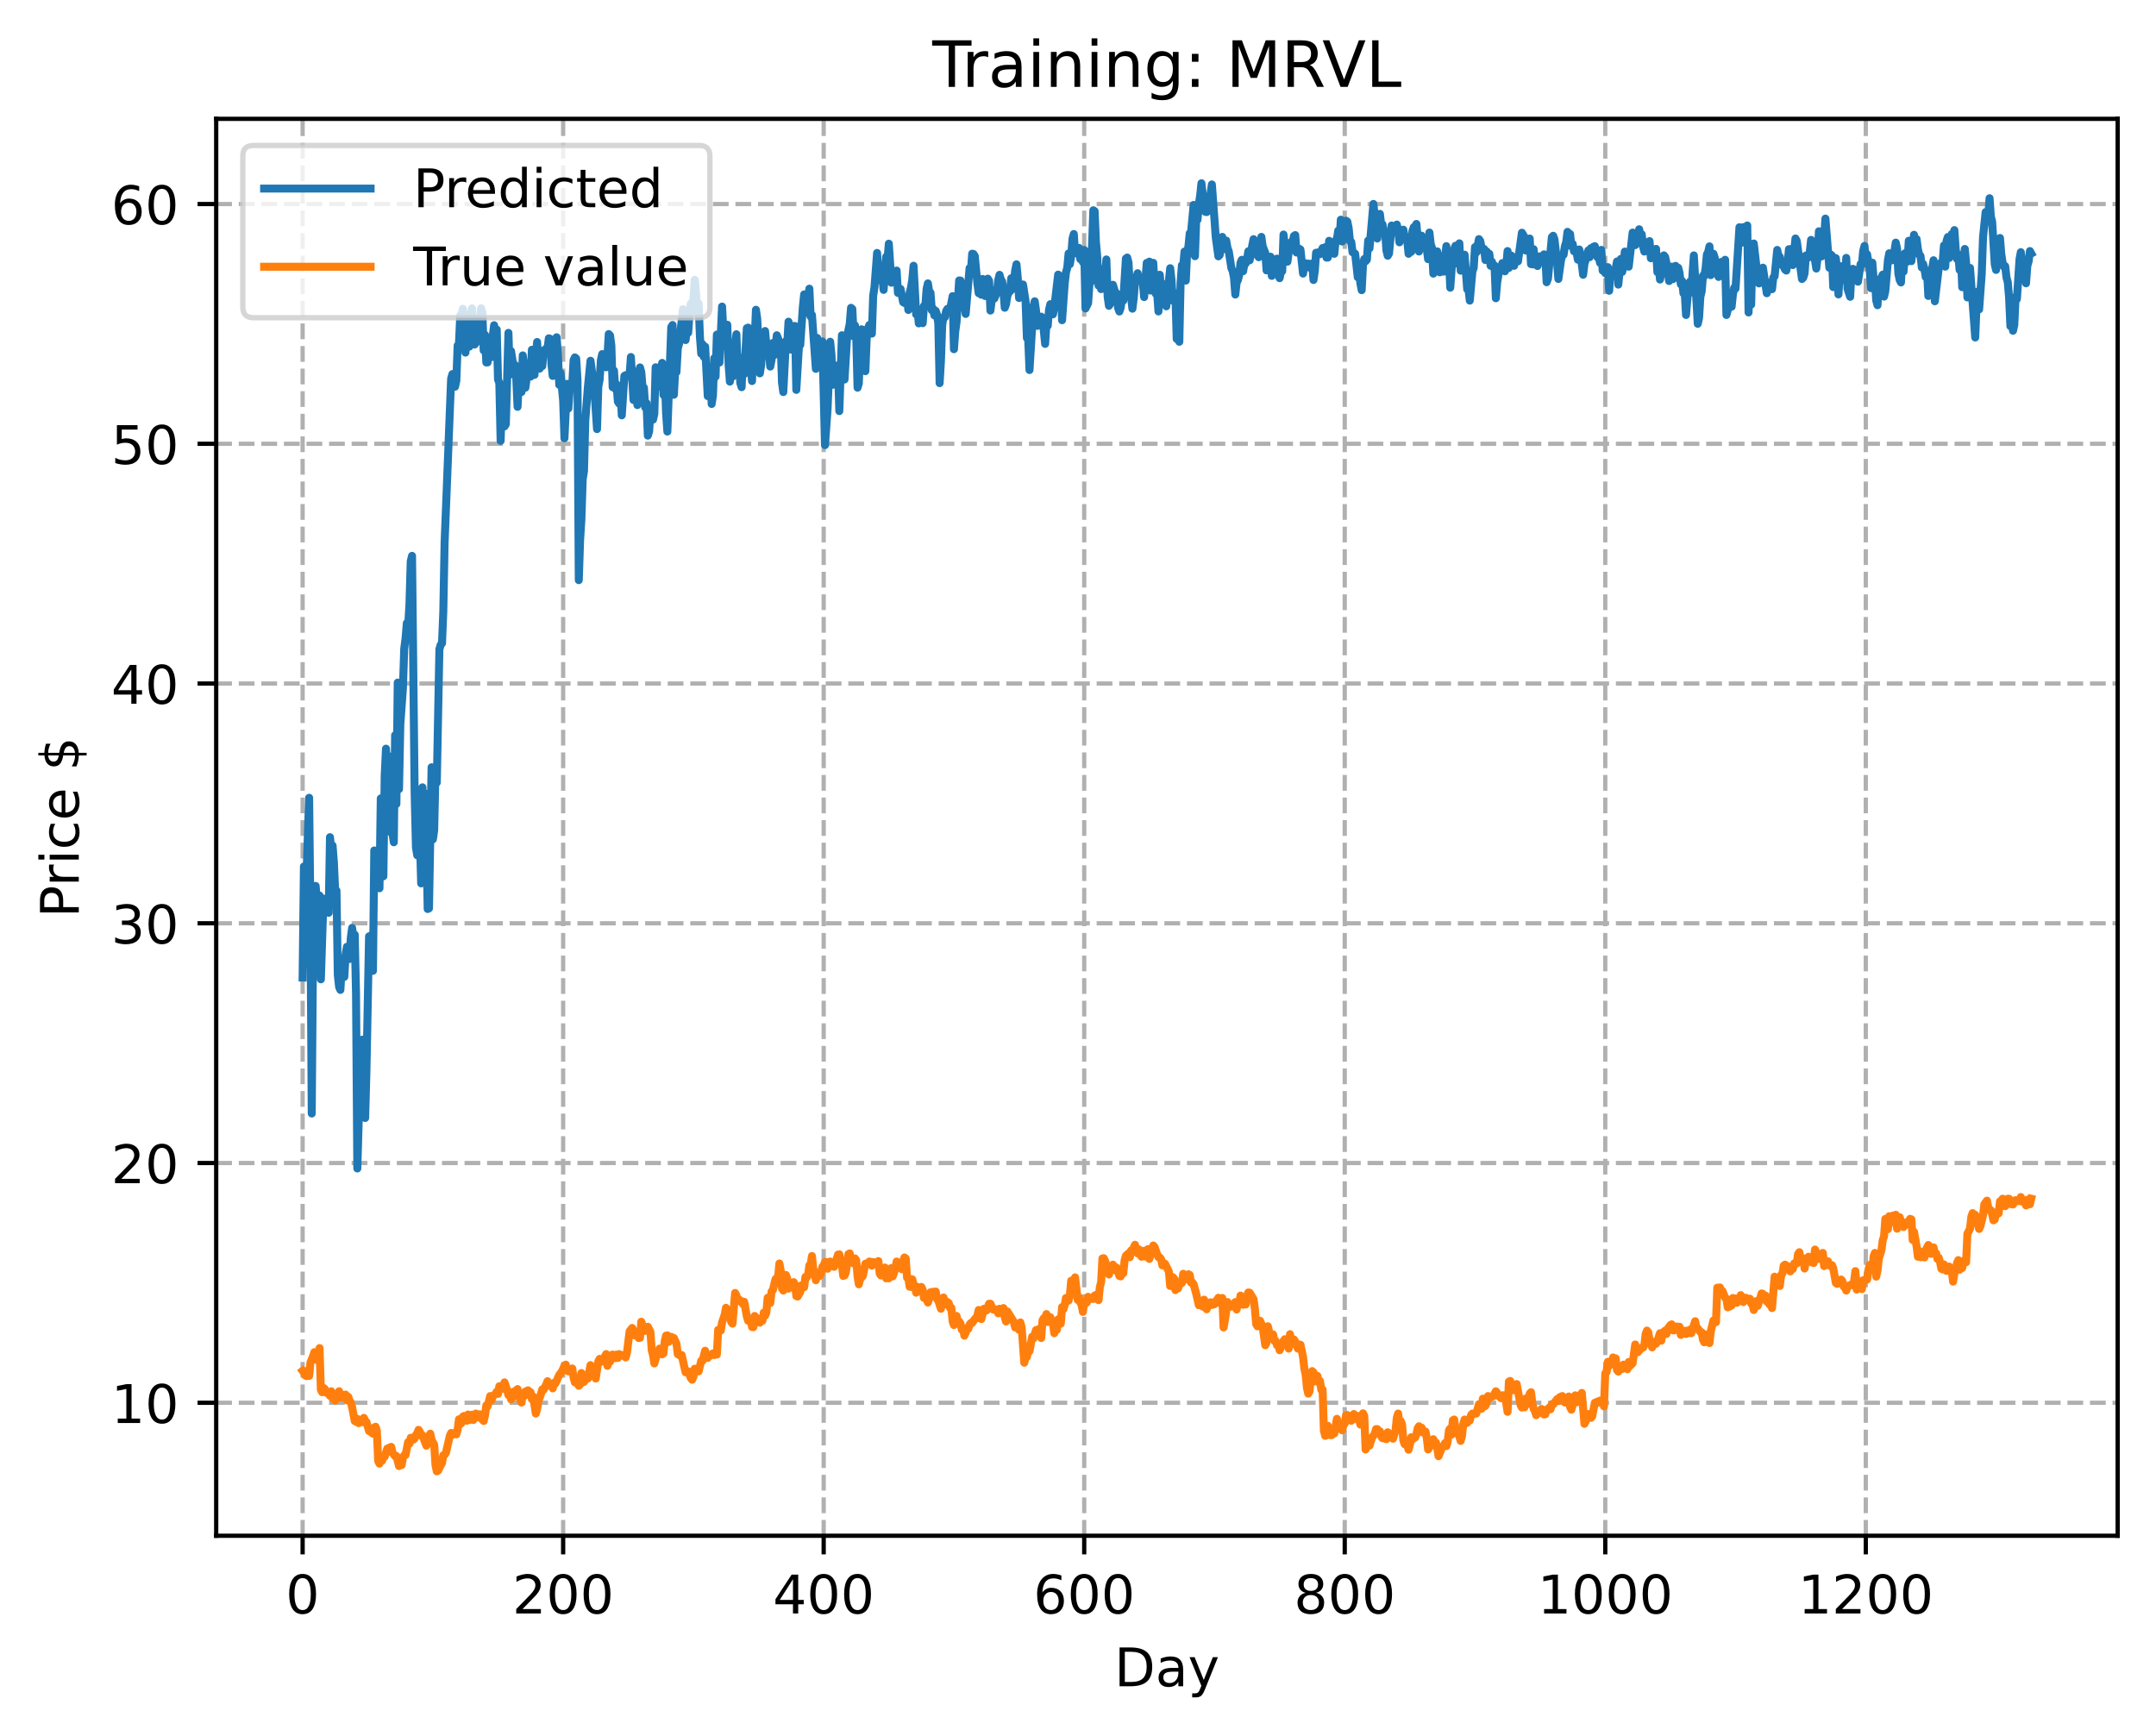<?xml version="1.0" encoding="utf-8" standalone="no"?>
<!DOCTYPE svg PUBLIC "-//W3C//DTD SVG 1.1//EN"
  "http://www.w3.org/Graphics/SVG/1.1/DTD/svg11.dtd">
<!-- Created with matplotlib (https://matplotlib.org/) -->
<svg height="325.986pt" version="1.1" viewBox="0 0 404.923 325.986" width="404.923pt" xmlns="http://www.w3.org/2000/svg" xmlns:xlink="http://www.w3.org/1999/xlink">
 <defs>
  <style type="text/css">
*{stroke-linecap:butt;stroke-linejoin:round;}
  </style>
 </defs>
 <g id="figure_1">
  <g id="patch_1">
   <path d="M 0 325.986 
L 404.923 325.986 
L 404.923 0 
L 0 0 
z
" style="fill:#ffffff;"/>
  </g>
  <g id="axes_1">
   <g id="patch_2">
    <path d="M 40.603 288.43 
L 397.723 288.43 
L 397.723 22.318 
L 40.603 22.318 
z
" style="fill:#ffffff;"/>
   </g>
   <g id="matplotlib.axis_1">
    <g id="xtick_1">
     <g id="line2d_1">
      <path clip-path="url(#p5620d0b479)" d="M 56.836 288.43 
L 56.836 22.318 
" style="fill:none;stroke:#b0b0b0;stroke-dasharray:2.96,1.28;stroke-dashoffset:0;stroke-width:0.8;"/>
     </g>
     <g id="line2d_2">
      <defs>
       <path d="M 0 0 
L 0 3.5 
" id="m2ad86ea005" style="stroke:#000000;stroke-width:0.8;"/>
      </defs>
      <g>
       <use style="stroke:#000000;stroke-width:0.8;" x="56.836" xlink:href="#m2ad86ea005" y="288.43"/>
      </g>
     </g>
     <g id="text_1">
      <!-- 0 -->
      <defs>
       <path d="M 31.781 66.406 
Q 24.172 66.406 20.328 58.906 
Q 16.5 51.422 16.5 36.375 
Q 16.5 21.391 20.328 13.891 
Q 24.172 6.391 31.781 6.391 
Q 39.453 6.391 43.281 13.891 
Q 47.125 21.391 47.125 36.375 
Q 47.125 51.422 43.281 58.906 
Q 39.453 66.406 31.781 66.406 
z
M 31.781 74.219 
Q 44.047 74.219 50.516 64.516 
Q 56.984 54.828 56.984 36.375 
Q 56.984 17.969 50.516 8.266 
Q 44.047 -1.422 31.781 -1.422 
Q 19.531 -1.422 13.062 8.266 
Q 6.594 17.969 6.594 36.375 
Q 6.594 54.828 13.062 64.516 
Q 19.531 74.219 31.781 74.219 
z
" id="DejaVuSans-48"/>
      </defs>
      <g transform="translate(53.655 303.029)scale(0.1 -0.1)">
       <use xlink:href="#DejaVuSans-48"/>
      </g>
     </g>
    </g>
    <g id="xtick_2">
     <g id="line2d_3">
      <path clip-path="url(#p5620d0b479)" d="M 105.766 288.43 
L 105.766 22.318 
" style="fill:none;stroke:#b0b0b0;stroke-dasharray:2.96,1.28;stroke-dashoffset:0;stroke-width:0.8;"/>
     </g>
     <g id="line2d_4">
      <g>
       <use style="stroke:#000000;stroke-width:0.8;" x="105.766" xlink:href="#m2ad86ea005" y="288.43"/>
      </g>
     </g>
     <g id="text_2">
      <!-- 200 -->
      <defs>
       <path d="M 19.188 8.297 
L 53.609 8.297 
L 53.609 0 
L 7.328 0 
L 7.328 8.297 
Q 12.938 14.109 22.625 23.891 
Q 32.328 33.688 34.812 36.531 
Q 39.547 41.844 41.422 45.531 
Q 43.312 49.219 43.312 52.781 
Q 43.312 58.594 39.234 62.25 
Q 35.156 65.922 28.609 65.922 
Q 23.969 65.922 18.812 64.312 
Q 13.672 62.703 7.812 59.422 
L 7.812 69.391 
Q 13.766 71.781 18.938 73 
Q 24.125 74.219 28.422 74.219 
Q 39.75 74.219 46.484 68.547 
Q 53.219 62.891 53.219 53.422 
Q 53.219 48.922 51.531 44.891 
Q 49.859 40.875 45.406 35.406 
Q 44.188 33.984 37.641 27.219 
Q 31.109 20.453 19.188 8.297 
z
" id="DejaVuSans-50"/>
      </defs>
      <g transform="translate(96.223 303.029)scale(0.1 -0.1)">
       <use xlink:href="#DejaVuSans-50"/>
       <use x="63.623" xlink:href="#DejaVuSans-48"/>
       <use x="127.246" xlink:href="#DejaVuSans-48"/>
      </g>
     </g>
    </g>
    <g id="xtick_3">
     <g id="line2d_5">
      <path clip-path="url(#p5620d0b479)" d="M 154.697 288.43 
L 154.697 22.318 
" style="fill:none;stroke:#b0b0b0;stroke-dasharray:2.96,1.28;stroke-dashoffset:0;stroke-width:0.8;"/>
     </g>
     <g id="line2d_6">
      <g>
       <use style="stroke:#000000;stroke-width:0.8;" x="154.697" xlink:href="#m2ad86ea005" y="288.43"/>
      </g>
     </g>
     <g id="text_3">
      <!-- 400 -->
      <defs>
       <path d="M 37.797 64.312 
L 12.891 25.391 
L 37.797 25.391 
z
M 35.203 72.906 
L 47.609 72.906 
L 47.609 25.391 
L 58.016 25.391 
L 58.016 17.188 
L 47.609 17.188 
L 47.609 0 
L 37.797 0 
L 37.797 17.188 
L 4.891 17.188 
L 4.891 26.703 
z
" id="DejaVuSans-52"/>
      </defs>
      <g transform="translate(145.153 303.029)scale(0.1 -0.1)">
       <use xlink:href="#DejaVuSans-52"/>
       <use x="63.623" xlink:href="#DejaVuSans-48"/>
       <use x="127.246" xlink:href="#DejaVuSans-48"/>
      </g>
     </g>
    </g>
    <g id="xtick_4">
     <g id="line2d_7">
      <path clip-path="url(#p5620d0b479)" d="M 203.628 288.43 
L 203.628 22.318 
" style="fill:none;stroke:#b0b0b0;stroke-dasharray:2.96,1.28;stroke-dashoffset:0;stroke-width:0.8;"/>
     </g>
     <g id="line2d_8">
      <g>
       <use style="stroke:#000000;stroke-width:0.8;" x="203.628" xlink:href="#m2ad86ea005" y="288.43"/>
      </g>
     </g>
     <g id="text_4">
      <!-- 600 -->
      <defs>
       <path d="M 33.016 40.375 
Q 26.375 40.375 22.484 35.828 
Q 18.609 31.297 18.609 23.391 
Q 18.609 15.531 22.484 10.953 
Q 26.375 6.391 33.016 6.391 
Q 39.656 6.391 43.531 10.953 
Q 47.406 15.531 47.406 23.391 
Q 47.406 31.297 43.531 35.828 
Q 39.656 40.375 33.016 40.375 
z
M 52.594 71.297 
L 52.594 62.312 
Q 48.875 64.062 45.094 64.984 
Q 41.312 65.922 37.594 65.922 
Q 27.828 65.922 22.672 59.328 
Q 17.531 52.734 16.797 39.406 
Q 19.672 43.656 24.016 45.922 
Q 28.375 48.188 33.594 48.188 
Q 44.578 48.188 50.953 41.516 
Q 57.328 34.859 57.328 23.391 
Q 57.328 12.156 50.688 5.359 
Q 44.047 -1.422 33.016 -1.422 
Q 20.359 -1.422 13.672 8.266 
Q 6.984 17.969 6.984 36.375 
Q 6.984 53.656 15.188 63.938 
Q 23.391 74.219 37.203 74.219 
Q 40.922 74.219 44.703 73.484 
Q 48.484 72.75 52.594 71.297 
z
" id="DejaVuSans-54"/>
      </defs>
      <g transform="translate(194.084 303.029)scale(0.1 -0.1)">
       <use xlink:href="#DejaVuSans-54"/>
       <use x="63.623" xlink:href="#DejaVuSans-48"/>
       <use x="127.246" xlink:href="#DejaVuSans-48"/>
      </g>
     </g>
    </g>
    <g id="xtick_5">
     <g id="line2d_9">
      <path clip-path="url(#p5620d0b479)" d="M 252.558 288.43 
L 252.558 22.318 
" style="fill:none;stroke:#b0b0b0;stroke-dasharray:2.96,1.28;stroke-dashoffset:0;stroke-width:0.8;"/>
     </g>
     <g id="line2d_10">
      <g>
       <use style="stroke:#000000;stroke-width:0.8;" x="252.558" xlink:href="#m2ad86ea005" y="288.43"/>
      </g>
     </g>
     <g id="text_5">
      <!-- 800 -->
      <defs>
       <path d="M 31.781 34.625 
Q 24.75 34.625 20.719 30.859 
Q 16.703 27.094 16.703 20.516 
Q 16.703 13.922 20.719 10.156 
Q 24.75 6.391 31.781 6.391 
Q 38.812 6.391 42.859 10.172 
Q 46.922 13.969 46.922 20.516 
Q 46.922 27.094 42.891 30.859 
Q 38.875 34.625 31.781 34.625 
z
M 21.922 38.812 
Q 15.578 40.375 12.031 44.719 
Q 8.5 49.078 8.5 55.328 
Q 8.5 64.062 14.719 69.141 
Q 20.953 74.219 31.781 74.219 
Q 42.672 74.219 48.875 69.141 
Q 55.078 64.062 55.078 55.328 
Q 55.078 49.078 51.531 44.719 
Q 48 40.375 41.703 38.812 
Q 48.828 37.156 52.797 32.312 
Q 56.781 27.484 56.781 20.516 
Q 56.781 9.906 50.312 4.234 
Q 43.844 -1.422 31.781 -1.422 
Q 19.734 -1.422 13.25 4.234 
Q 6.781 9.906 6.781 20.516 
Q 6.781 27.484 10.781 32.312 
Q 14.797 37.156 21.922 38.812 
z
M 18.312 54.391 
Q 18.312 48.734 21.844 45.562 
Q 25.391 42.391 31.781 42.391 
Q 38.141 42.391 41.719 45.562 
Q 45.312 48.734 45.312 54.391 
Q 45.312 60.062 41.719 63.234 
Q 38.141 66.406 31.781 66.406 
Q 25.391 66.406 21.844 63.234 
Q 18.312 60.062 18.312 54.391 
z
" id="DejaVuSans-56"/>
      </defs>
      <g transform="translate(243.015 303.029)scale(0.1 -0.1)">
       <use xlink:href="#DejaVuSans-56"/>
       <use x="63.623" xlink:href="#DejaVuSans-48"/>
       <use x="127.246" xlink:href="#DejaVuSans-48"/>
      </g>
     </g>
    </g>
    <g id="xtick_6">
     <g id="line2d_11">
      <path clip-path="url(#p5620d0b479)" d="M 301.489 288.43 
L 301.489 22.318 
" style="fill:none;stroke:#b0b0b0;stroke-dasharray:2.96,1.28;stroke-dashoffset:0;stroke-width:0.8;"/>
     </g>
     <g id="line2d_12">
      <g>
       <use style="stroke:#000000;stroke-width:0.8;" x="301.489" xlink:href="#m2ad86ea005" y="288.43"/>
      </g>
     </g>
     <g id="text_6">
      <!-- 1000 -->
      <defs>
       <path d="M 12.406 8.297 
L 28.516 8.297 
L 28.516 63.922 
L 10.984 60.406 
L 10.984 69.391 
L 28.422 72.906 
L 38.281 72.906 
L 38.281 8.297 
L 54.391 8.297 
L 54.391 0 
L 12.406 0 
z
" id="DejaVuSans-49"/>
      </defs>
      <g transform="translate(288.764 303.029)scale(0.1 -0.1)">
       <use xlink:href="#DejaVuSans-49"/>
       <use x="63.623" xlink:href="#DejaVuSans-48"/>
       <use x="127.246" xlink:href="#DejaVuSans-48"/>
       <use x="190.869" xlink:href="#DejaVuSans-48"/>
      </g>
     </g>
    </g>
    <g id="xtick_7">
     <g id="line2d_13">
      <path clip-path="url(#p5620d0b479)" d="M 350.419 288.43 
L 350.419 22.318 
" style="fill:none;stroke:#b0b0b0;stroke-dasharray:2.96,1.28;stroke-dashoffset:0;stroke-width:0.8;"/>
     </g>
     <g id="line2d_14">
      <g>
       <use style="stroke:#000000;stroke-width:0.8;" x="350.419" xlink:href="#m2ad86ea005" y="288.43"/>
      </g>
     </g>
     <g id="text_7">
      <!-- 1200 -->
      <g transform="translate(337.694 303.029)scale(0.1 -0.1)">
       <use xlink:href="#DejaVuSans-49"/>
       <use x="63.623" xlink:href="#DejaVuSans-50"/>
       <use x="127.246" xlink:href="#DejaVuSans-48"/>
       <use x="190.869" xlink:href="#DejaVuSans-48"/>
      </g>
     </g>
    </g>
    <g id="text_8">
     <!-- Day -->
     <defs>
      <path d="M 19.672 64.797 
L 19.672 8.109 
L 31.594 8.109 
Q 46.688 8.109 53.688 14.938 
Q 60.688 21.781 60.688 36.531 
Q 60.688 51.172 53.688 57.984 
Q 46.688 64.797 31.594 64.797 
z
M 9.812 72.906 
L 30.078 72.906 
Q 51.266 72.906 61.172 64.094 
Q 71.094 55.281 71.094 36.531 
Q 71.094 17.672 61.125 8.828 
Q 51.172 0 30.078 0 
L 9.812 0 
z
" id="DejaVuSans-68"/>
      <path d="M 34.281 27.484 
Q 23.391 27.484 19.188 25 
Q 14.984 22.516 14.984 16.5 
Q 14.984 11.719 18.141 8.906 
Q 21.297 6.109 26.703 6.109 
Q 34.188 6.109 38.703 11.406 
Q 43.219 16.703 43.219 25.484 
L 43.219 27.484 
z
M 52.203 31.203 
L 52.203 0 
L 43.219 0 
L 43.219 8.297 
Q 40.141 3.328 35.547 0.953 
Q 30.953 -1.422 24.312 -1.422 
Q 15.922 -1.422 10.953 3.297 
Q 6 8.016 6 15.922 
Q 6 25.141 12.172 29.828 
Q 18.359 34.516 30.609 34.516 
L 43.219 34.516 
L 43.219 35.406 
Q 43.219 41.609 39.141 45 
Q 35.062 48.391 27.688 48.391 
Q 23 48.391 18.547 47.266 
Q 14.109 46.141 10.016 43.891 
L 10.016 52.203 
Q 14.938 54.109 19.578 55.047 
Q 24.219 56 28.609 56 
Q 40.484 56 46.344 49.844 
Q 52.203 43.703 52.203 31.203 
z
" id="DejaVuSans-97"/>
      <path d="M 32.172 -5.078 
Q 28.375 -14.844 24.75 -17.812 
Q 21.141 -20.797 15.094 -20.797 
L 7.906 -20.797 
L 7.906 -13.281 
L 13.188 -13.281 
Q 16.891 -13.281 18.938 -11.516 
Q 21 -9.766 23.484 -3.219 
L 25.094 0.875 
L 2.984 54.688 
L 12.5 54.688 
L 29.594 11.922 
L 46.688 54.688 
L 56.203 54.688 
z
" id="DejaVuSans-121"/>
     </defs>
     <g transform="translate(209.29 316.707)scale(0.1 -0.1)">
      <use xlink:href="#DejaVuSans-68"/>
      <use x="77.002" xlink:href="#DejaVuSans-97"/>
      <use x="138.281" xlink:href="#DejaVuSans-121"/>
     </g>
    </g>
   </g>
   <g id="matplotlib.axis_2">
    <g id="ytick_1">
     <g id="line2d_15">
      <path clip-path="url(#p5620d0b479)" d="M 40.603 263.456 
L 397.723 263.456 
" style="fill:none;stroke:#b0b0b0;stroke-dasharray:2.96,1.28;stroke-dashoffset:0;stroke-width:0.8;"/>
     </g>
     <g id="line2d_16">
      <defs>
       <path d="M 0 0 
L -3.5 0 
" id="m8118fcb9e5" style="stroke:#000000;stroke-width:0.8;"/>
      </defs>
      <g>
       <use style="stroke:#000000;stroke-width:0.8;" x="40.603" xlink:href="#m8118fcb9e5" y="263.456"/>
      </g>
     </g>
     <g id="text_9">
      <!-- 10 -->
      <g transform="translate(20.878 267.255)scale(0.1 -0.1)">
       <use xlink:href="#DejaVuSans-49"/>
       <use x="63.623" xlink:href="#DejaVuSans-48"/>
      </g>
     </g>
    </g>
    <g id="ytick_2">
     <g id="line2d_17">
      <path clip-path="url(#p5620d0b479)" d="M 40.603 218.428 
L 397.723 218.428 
" style="fill:none;stroke:#b0b0b0;stroke-dasharray:2.96,1.28;stroke-dashoffset:0;stroke-width:0.8;"/>
     </g>
     <g id="line2d_18">
      <g>
       <use style="stroke:#000000;stroke-width:0.8;" x="40.603" xlink:href="#m8118fcb9e5" y="218.428"/>
      </g>
     </g>
     <g id="text_10">
      <!-- 20 -->
      <g transform="translate(20.878 222.227)scale(0.1 -0.1)">
       <use xlink:href="#DejaVuSans-50"/>
       <use x="63.623" xlink:href="#DejaVuSans-48"/>
      </g>
     </g>
    </g>
    <g id="ytick_3">
     <g id="line2d_19">
      <path clip-path="url(#p5620d0b479)" d="M 40.603 173.4 
L 397.723 173.4 
" style="fill:none;stroke:#b0b0b0;stroke-dasharray:2.96,1.28;stroke-dashoffset:0;stroke-width:0.8;"/>
     </g>
     <g id="line2d_20">
      <g>
       <use style="stroke:#000000;stroke-width:0.8;" x="40.603" xlink:href="#m8118fcb9e5" y="173.4"/>
      </g>
     </g>
     <g id="text_11">
      <!-- 30 -->
      <defs>
       <path d="M 40.578 39.312 
Q 47.656 37.797 51.625 33 
Q 55.609 28.219 55.609 21.188 
Q 55.609 10.406 48.188 4.484 
Q 40.766 -1.422 27.094 -1.422 
Q 22.516 -1.422 17.656 -0.516 
Q 12.797 0.391 7.625 2.203 
L 7.625 11.719 
Q 11.719 9.328 16.594 8.109 
Q 21.484 6.891 26.812 6.891 
Q 36.078 6.891 40.938 10.547 
Q 45.797 14.203 45.797 21.188 
Q 45.797 27.641 41.281 31.266 
Q 36.766 34.906 28.719 34.906 
L 20.219 34.906 
L 20.219 43.016 
L 29.109 43.016 
Q 36.375 43.016 40.234 45.922 
Q 44.094 48.828 44.094 54.297 
Q 44.094 59.906 40.109 62.906 
Q 36.141 65.922 28.719 65.922 
Q 24.656 65.922 20.016 65.031 
Q 15.375 64.156 9.812 62.312 
L 9.812 71.094 
Q 15.438 72.656 20.344 73.438 
Q 25.25 74.219 29.594 74.219 
Q 40.828 74.219 47.359 69.109 
Q 53.906 64.016 53.906 55.328 
Q 53.906 49.266 50.438 45.094 
Q 46.969 40.922 40.578 39.312 
z
" id="DejaVuSans-51"/>
      </defs>
      <g transform="translate(20.878 177.2)scale(0.1 -0.1)">
       <use xlink:href="#DejaVuSans-51"/>
       <use x="63.623" xlink:href="#DejaVuSans-48"/>
      </g>
     </g>
    </g>
    <g id="ytick_4">
     <g id="line2d_21">
      <path clip-path="url(#p5620d0b479)" d="M 40.603 128.372 
L 397.723 128.372 
" style="fill:none;stroke:#b0b0b0;stroke-dasharray:2.96,1.28;stroke-dashoffset:0;stroke-width:0.8;"/>
     </g>
     <g id="line2d_22">
      <g>
       <use style="stroke:#000000;stroke-width:0.8;" x="40.603" xlink:href="#m8118fcb9e5" y="128.372"/>
      </g>
     </g>
     <g id="text_12">
      <!-- 40 -->
      <g transform="translate(20.878 132.172)scale(0.1 -0.1)">
       <use xlink:href="#DejaVuSans-52"/>
       <use x="63.623" xlink:href="#DejaVuSans-48"/>
      </g>
     </g>
    </g>
    <g id="ytick_5">
     <g id="line2d_23">
      <path clip-path="url(#p5620d0b479)" d="M 40.603 83.345 
L 397.723 83.345 
" style="fill:none;stroke:#b0b0b0;stroke-dasharray:2.96,1.28;stroke-dashoffset:0;stroke-width:0.8;"/>
     </g>
     <g id="line2d_24">
      <g>
       <use style="stroke:#000000;stroke-width:0.8;" x="40.603" xlink:href="#m8118fcb9e5" y="83.345"/>
      </g>
     </g>
     <g id="text_13">
      <!-- 50 -->
      <defs>
       <path d="M 10.797 72.906 
L 49.516 72.906 
L 49.516 64.594 
L 19.828 64.594 
L 19.828 46.734 
Q 21.969 47.469 24.109 47.828 
Q 26.266 48.188 28.422 48.188 
Q 40.625 48.188 47.75 41.5 
Q 54.891 34.812 54.891 23.391 
Q 54.891 11.625 47.562 5.094 
Q 40.234 -1.422 26.906 -1.422 
Q 22.312 -1.422 17.547 -0.641 
Q 12.797 0.141 7.719 1.703 
L 7.719 11.625 
Q 12.109 9.234 16.797 8.062 
Q 21.484 6.891 26.703 6.891 
Q 35.156 6.891 40.078 11.328 
Q 45.016 15.766 45.016 23.391 
Q 45.016 31 40.078 35.438 
Q 35.156 39.891 26.703 39.891 
Q 22.75 39.891 18.812 39.016 
Q 14.891 38.141 10.797 36.281 
z
" id="DejaVuSans-53"/>
      </defs>
      <g transform="translate(20.878 87.144)scale(0.1 -0.1)">
       <use xlink:href="#DejaVuSans-53"/>
       <use x="63.623" xlink:href="#DejaVuSans-48"/>
      </g>
     </g>
    </g>
    <g id="ytick_6">
     <g id="line2d_25">
      <path clip-path="url(#p5620d0b479)" d="M 40.603 38.317 
L 397.723 38.317 
" style="fill:none;stroke:#b0b0b0;stroke-dasharray:2.96,1.28;stroke-dashoffset:0;stroke-width:0.8;"/>
     </g>
     <g id="line2d_26">
      <g>
       <use style="stroke:#000000;stroke-width:0.8;" x="40.603" xlink:href="#m8118fcb9e5" y="38.317"/>
      </g>
     </g>
     <g id="text_14">
      <!-- 60 -->
      <g transform="translate(20.878 42.116)scale(0.1 -0.1)">
       <use xlink:href="#DejaVuSans-54"/>
       <use x="63.623" xlink:href="#DejaVuSans-48"/>
      </g>
     </g>
    </g>
    <g id="text_15">
     <!-- Price $ -->
     <defs>
      <path d="M 19.672 64.797 
L 19.672 37.406 
L 32.078 37.406 
Q 38.969 37.406 42.719 40.969 
Q 46.484 44.531 46.484 51.125 
Q 46.484 57.672 42.719 61.234 
Q 38.969 64.797 32.078 64.797 
z
M 9.812 72.906 
L 32.078 72.906 
Q 44.344 72.906 50.609 67.359 
Q 56.891 61.812 56.891 51.125 
Q 56.891 40.328 50.609 34.812 
Q 44.344 29.297 32.078 29.297 
L 19.672 29.297 
L 19.672 0 
L 9.812 0 
z
" id="DejaVuSans-80"/>
      <path d="M 41.109 46.297 
Q 39.594 47.172 37.812 47.578 
Q 36.031 48 33.891 48 
Q 26.266 48 22.188 43.047 
Q 18.109 38.094 18.109 28.812 
L 18.109 0 
L 9.078 0 
L 9.078 54.688 
L 18.109 54.688 
L 18.109 46.188 
Q 20.953 51.172 25.484 53.578 
Q 30.031 56 36.531 56 
Q 37.453 56 38.578 55.875 
Q 39.703 55.766 41.062 55.516 
z
" id="DejaVuSans-114"/>
      <path d="M 9.422 54.688 
L 18.406 54.688 
L 18.406 0 
L 9.422 0 
z
M 9.422 75.984 
L 18.406 75.984 
L 18.406 64.594 
L 9.422 64.594 
z
" id="DejaVuSans-105"/>
      <path d="M 48.781 52.594 
L 48.781 44.188 
Q 44.969 46.297 41.141 47.344 
Q 37.312 48.391 33.406 48.391 
Q 24.656 48.391 19.812 42.844 
Q 14.984 37.312 14.984 27.297 
Q 14.984 17.281 19.812 11.734 
Q 24.656 6.203 33.406 6.203 
Q 37.312 6.203 41.141 7.25 
Q 44.969 8.297 48.781 10.406 
L 48.781 2.094 
Q 45.016 0.344 40.984 -0.531 
Q 36.969 -1.422 32.422 -1.422 
Q 20.062 -1.422 12.781 6.344 
Q 5.516 14.109 5.516 27.297 
Q 5.516 40.672 12.859 48.328 
Q 20.219 56 33.016 56 
Q 37.156 56 41.109 55.141 
Q 45.062 54.297 48.781 52.594 
z
" id="DejaVuSans-99"/>
      <path d="M 56.203 29.594 
L 56.203 25.203 
L 14.891 25.203 
Q 15.484 15.922 20.484 11.062 
Q 25.484 6.203 34.422 6.203 
Q 39.594 6.203 44.453 7.469 
Q 49.312 8.734 54.109 11.281 
L 54.109 2.781 
Q 49.266 0.734 44.188 -0.344 
Q 39.109 -1.422 33.891 -1.422 
Q 20.797 -1.422 13.156 6.188 
Q 5.516 13.812 5.516 26.812 
Q 5.516 40.234 12.766 48.109 
Q 20.016 56 32.328 56 
Q 43.359 56 49.781 48.891 
Q 56.203 41.797 56.203 29.594 
z
M 47.219 32.234 
Q 47.125 39.594 43.094 43.984 
Q 39.062 48.391 32.422 48.391 
Q 24.906 48.391 20.391 44.141 
Q 15.875 39.891 15.188 32.172 
z
" id="DejaVuSans-101"/>
      <path id="DejaVuSans-32"/>
      <path d="M 33.797 -14.703 
L 28.906 -14.703 
L 28.859 0 
Q 23.734 0.094 18.609 1.188 
Q 13.484 2.297 8.297 4.5 
L 8.297 13.281 
Q 13.281 10.156 18.375 8.562 
Q 23.484 6.984 28.906 6.938 
L 28.906 29.203 
Q 18.109 30.953 13.203 35.156 
Q 8.297 39.359 8.297 46.688 
Q 8.297 54.641 13.625 59.219 
Q 18.953 63.812 28.906 64.5 
L 28.906 75.984 
L 33.797 75.984 
L 33.797 64.656 
Q 38.328 64.453 42.578 63.688 
Q 46.828 62.938 50.875 61.625 
L 50.875 53.078 
Q 46.828 55.125 42.547 56.25 
Q 38.281 57.375 33.797 57.562 
L 33.797 36.719 
Q 44.875 35.016 50.094 30.609 
Q 55.328 26.219 55.328 18.609 
Q 55.328 10.359 49.781 5.594 
Q 44.234 0.828 33.797 0.094 
z
M 28.906 37.594 
L 28.906 57.625 
Q 23.25 56.984 20.266 54.391 
Q 17.281 51.812 17.281 47.516 
Q 17.281 43.312 20.031 40.969 
Q 22.797 38.625 28.906 37.594 
z
M 33.797 28.219 
L 33.797 7.078 
Q 39.984 7.906 43.141 10.594 
Q 46.297 13.281 46.297 17.672 
Q 46.297 21.969 43.281 24.5 
Q 40.281 27.047 33.797 28.219 
z
" id="DejaVuSans-36"/>
     </defs>
     <g transform="translate(14.798 172.342)rotate(-90)scale(0.1 -0.1)">
      <use xlink:href="#DejaVuSans-80"/>
      <use x="58.553" xlink:href="#DejaVuSans-114"/>
      <use x="99.666" xlink:href="#DejaVuSans-105"/>
      <use x="127.449" xlink:href="#DejaVuSans-99"/>
      <use x="182.43" xlink:href="#DejaVuSans-101"/>
      <use x="243.953" xlink:href="#DejaVuSans-32"/>
      <use x="275.74" xlink:href="#DejaVuSans-36"/>
     </g>
    </g>
   </g>
   <g id="line2d_27">
    <path clip-path="url(#p5620d0b479)" d="M 56.836 183.6 
L 57.081 162.737 
L 57.325 164.706 
L 57.57 164.225 
L 58.059 149.836 
L 58.304 172.259 
L 58.548 209.132 
L 58.793 178.347 
L 59.038 170.009 
L 59.282 166.391 
L 59.772 171.964 
L 60.016 168.195 
L 60.261 183.93 
L 60.75 168.771 
L 60.995 170.348 
L 61.24 170.316 
L 61.484 169.305 
L 61.729 171.437 
L 61.974 157.235 
L 62.218 159.695 
L 62.463 158.803 
L 62.708 161.978 
L 62.952 167.446 
L 63.197 167.265 
L 63.441 183.068 
L 63.686 185.369 
L 63.931 185.917 
L 64.175 181.502 
L 64.42 181.461 
L 64.665 183.477 
L 64.909 179.276 
L 65.154 177.823 
L 65.399 178.229 
L 65.643 180.112 
L 65.888 176.138 
L 66.133 174.269 
L 66.377 176.27 
L 66.622 175.536 
L 66.867 186.623 
L 67.111 219.457 
L 67.601 202.418 
L 68.09 195.254 
L 68.335 199.324 
L 68.579 209.974 
L 68.824 201.042 
L 69.313 175.857 
L 69.558 180.638 
L 69.802 175.575 
L 70.047 182.332 
L 70.292 159.729 
L 70.536 166.676 
L 70.781 162.795 
L 71.026 166.115 
L 71.27 166.827 
L 71.515 149.956 
L 71.76 153.916 
L 72.004 164.578 
L 72.249 145.721 
L 72.494 140.612 
L 72.738 146.741 
L 72.983 141.996 
L 73.228 147.636 
L 73.472 156.384 
L 73.717 156.57 
L 73.962 158.187 
L 74.206 138.078 
L 74.451 150.995 
L 74.696 128.204 
L 74.94 148.206 
L 75.185 136.156 
L 75.674 129.225 
L 75.919 121.859 
L 76.163 119.94 
L 76.408 117.025 
L 76.653 117.625 
L 76.897 113.579 
L 77.142 105.415 
L 77.387 104.396 
L 77.876 149.09 
L 78.121 159.178 
L 78.365 160.644 
L 78.61 148.633 
L 79.099 165.912 
L 79.344 147.873 
L 79.589 156.607 
L 79.833 149.028 
L 80.078 157.017 
L 80.323 170.724 
L 80.567 170.605 
L 81.056 144.106 
L 81.301 157.64 
L 81.546 155.943 
L 81.79 144.924 
L 82.035 146.988 
L 82.524 121.939 
L 82.769 121.093 
L 83.014 120.825 
L 83.258 114.847 
L 83.503 101.875 
L 84.726 71.122 
L 84.971 70.261 
L 85.216 70.228 
L 85.46 72.629 
L 85.705 71.498 
L 85.95 64.894 
L 86.194 64.613 
L 86.439 59.256 
L 86.684 58.926 
L 86.928 57.999 
L 87.417 66.221 
L 87.662 63.619 
L 87.907 62.824 
L 88.151 65.106 
L 88.396 58.938 
L 88.641 57.915 
L 88.885 63.127 
L 89.13 64.706 
L 89.375 64.406 
L 89.619 62.563 
L 89.864 63.641 
L 90.353 57.897 
L 90.598 58.742 
L 90.843 65.811 
L 91.087 62.887 
L 91.332 68.076 
L 91.577 68.065 
L 91.821 65.413 
L 92.066 65.127 
L 92.311 67.073 
L 92.555 63.024 
L 92.8 61.084 
L 93.044 63.593 
L 93.289 61.89 
L 93.534 71.279 
L 93.778 71.919 
L 94.023 82.797 
L 94.268 75.654 
L 94.512 75.57 
L 94.757 80.082 
L 95.002 79.679 
L 95.491 62.517 
L 95.736 70.378 
L 95.98 65.944 
L 96.47 69.034 
L 96.714 68.53 
L 96.959 71.101 
L 97.204 76.41 
L 97.448 71.171 
L 97.693 72.937 
L 97.938 73.634 
L 98.182 66.748 
L 98.427 68.876 
L 98.672 72.817 
L 98.916 71.066 
L 99.161 68.246 
L 99.405 68.455 
L 99.65 70.734 
L 99.895 65.687 
L 100.384 70.401 
L 100.873 64.234 
L 101.118 68.692 
L 101.363 69.228 
L 101.607 66.747 
L 101.852 68.758 
L 102.097 65.808 
L 102.341 66.164 
L 102.586 65.437 
L 102.831 65.527 
L 103.075 63.539 
L 103.32 63.625 
L 103.565 68.3 
L 103.809 70.603 
L 104.054 66.96 
L 104.299 67.063 
L 104.543 63.341 
L 104.788 66.633 
L 105.032 72.28 
L 105.277 70.042 
L 105.766 75.217 
L 106.011 82.303 
L 106.5 72.094 
L 106.745 76.73 
L 106.99 73.2 
L 107.234 72.46 
L 107.479 72.21 
L 107.724 67.637 
L 107.968 67.124 
L 108.213 67.332 
L 108.458 71.288 
L 108.702 108.958 
L 108.947 101.496 
L 109.192 97.598 
L 109.436 90.045 
L 109.681 88.472 
L 109.926 78.967 
L 110.415 72.707 
L 110.904 67.753 
L 111.638 73.237 
L 112.127 80.591 
L 112.372 72.551 
L 112.617 71.319 
L 112.861 67.59 
L 113.106 66.505 
L 113.351 67.231 
L 113.595 67.587 
L 113.84 68.984 
L 114.085 66.966 
L 114.329 62.745 
L 114.574 63.01 
L 114.819 64.874 
L 115.063 72.718 
L 115.308 69.606 
L 115.553 73.023 
L 115.797 72.188 
L 116.042 75.425 
L 116.287 75.806 
L 116.531 73.081 
L 116.776 78.003 
L 117.265 70.608 
L 117.51 70.456 
L 117.754 70.701 
L 118.244 70.479 
L 118.488 67.052 
L 118.978 75.125 
L 119.222 74.785 
L 119.467 74.107 
L 119.712 76.078 
L 119.956 69.877 
L 120.201 69.009 
L 120.446 69.934 
L 120.69 72.939 
L 120.935 72.816 
L 121.18 76.518 
L 121.424 75.709 
L 121.669 81.817 
L 121.914 81.024 
L 122.158 77.19 
L 122.403 77.425 
L 122.648 78.806 
L 122.892 77.714 
L 123.137 68.978 
L 123.381 71.414 
L 123.626 72.603 
L 123.871 69.817 
L 124.115 69.357 
L 124.36 68.159 
L 124.605 74.173 
L 124.849 70.32 
L 125.094 77.571 
L 125.339 81.054 
L 126.073 61.431 
L 126.317 61.041 
L 126.562 74.14 
L 126.807 69.61 
L 127.051 69.887 
L 127.296 65.444 
L 127.541 64.536 
L 128.275 58.077 
L 128.519 59.033 
L 128.764 63.871 
L 129.008 61.549 
L 129.253 62.485 
L 129.498 58.934 
L 129.742 57.022 
L 129.987 57.963 
L 130.232 56.154 
L 130.476 52.565 
L 130.721 54.954 
L 130.966 58.717 
L 131.21 56.994 
L 131.455 63.272 
L 131.7 66.43 
L 131.944 64.648 
L 132.189 67.031 
L 132.434 65.11 
L 132.923 74.391 
L 133.168 69.602 
L 133.412 70.001 
L 133.657 75.87 
L 133.902 74.268 
L 134.146 67.268 
L 134.391 70.751 
L 134.636 62.843 
L 134.88 66.393 
L 135.125 68.088 
L 135.614 57.576 
L 135.859 62.335 
L 136.103 64.422 
L 136.348 62.072 
L 136.593 60.989 
L 136.837 68.44 
L 137.082 71.674 
L 137.327 68.448 
L 137.571 70.755 
L 137.816 66.336 
L 138.061 64.99 
L 138.305 62.778 
L 138.55 69.895 
L 138.795 68.051 
L 139.039 71.943 
L 139.284 72.717 
L 139.529 67.146 
L 139.773 70.251 
L 140.263 61.636 
L 140.507 61.532 
L 140.752 62.432 
L 140.996 69.028 
L 141.241 71.564 
L 141.486 62.503 
L 141.73 63.974 
L 141.975 58.177 
L 142.22 59.876 
L 142.709 70.124 
L 142.954 68.534 
L 143.198 64.008 
L 143.443 63.554 
L 143.688 62.171 
L 143.932 64.758 
L 144.422 66.443 
L 144.666 68.849 
L 144.911 67.562 
L 145.156 64.415 
L 145.4 66.701 
L 145.645 65.486 
L 145.89 62.966 
L 146.134 63.556 
L 146.379 64.495 
L 146.624 64.4 
L 146.868 71.857 
L 147.113 73.637 
L 147.602 64.063 
L 147.847 64.786 
L 148.091 60.417 
L 148.336 64.52 
L 148.581 65.663 
L 149.07 61.227 
L 149.315 61.225 
L 149.559 73.226 
L 150.049 65.051 
L 150.293 64.796 
L 150.783 57.659 
L 151.027 55.295 
L 151.272 58.78 
L 151.517 56.158 
L 151.761 55.884 
L 152.006 54.218 
L 152.251 59.469 
L 152.495 59.151 
L 153.229 69.271 
L 153.474 63.469 
L 153.718 66.631 
L 153.963 64.647 
L 154.208 66.21 
L 154.452 64.123 
L 154.942 83.599 
L 155.431 76.817 
L 155.92 64.182 
L 156.165 66.676 
L 156.41 72.271 
L 157.144 68.661 
L 157.388 68.912 
L 157.633 77.209 
L 158.122 62.962 
L 158.367 65.443 
L 158.612 71.276 
L 159.101 63.131 
L 159.59 60.829 
L 159.835 57.813 
L 160.079 58.025 
L 160.324 63.174 
L 160.569 61.109 
L 160.813 63.287 
L 161.058 72.811 
L 161.303 71.987 
L 161.547 64.232 
L 161.792 61.85 
L 162.037 61.93 
L 162.281 63.142 
L 162.526 69.718 
L 162.771 63.651 
L 163.015 61.719 
L 163.26 61.037 
L 163.505 61.331 
L 163.749 62.655 
L 163.994 55.543 
L 164.239 53.942 
L 164.728 47.505 
L 164.972 51.102 
L 165.217 51.465 
L 165.462 52.665 
L 165.706 51.936 
L 165.951 54.446 
L 166.44 48.222 
L 166.685 48.752 
L 166.93 45.768 
L 167.419 53.094 
L 167.664 51.491 
L 167.908 51.538 
L 168.153 51.979 
L 168.398 50.815 
L 168.642 55.012 
L 168.887 54.433 
L 169.132 54.265 
L 169.621 56.748 
L 169.866 56.906 
L 170.355 55.842 
L 170.6 58.218 
L 170.844 54.982 
L 171.089 54.045 
L 171.333 52.558 
L 171.578 49.912 
L 172.067 59.051 
L 172.312 58.004 
L 172.557 60.738 
L 172.801 59.395 
L 173.046 58.723 
L 173.291 60.698 
L 173.535 57.444 
L 173.78 57.671 
L 174.025 54.275 
L 174.269 53.222 
L 174.514 54.809 
L 174.759 54.976 
L 175.003 58.261 
L 175.248 57.979 
L 175.493 59.239 
L 175.737 58.383 
L 175.982 59.104 
L 176.227 60.767 
L 176.471 71.958 
L 176.716 67.846 
L 176.96 60.934 
L 177.205 59.582 
L 177.45 59.58 
L 177.694 58.432 
L 177.939 58.013 
L 178.184 58.644 
L 178.428 58.175 
L 178.918 55.622 
L 179.162 65.586 
L 179.407 62.276 
L 179.652 60.491 
L 180.141 52.674 
L 180.386 52.692 
L 180.63 54.634 
L 180.875 54.712 
L 181.364 58.961 
L 182.098 50.35 
L 182.343 51.081 
L 182.588 47.65 
L 182.832 47.702 
L 183.077 48.092 
L 183.566 53.255 
L 183.811 55.067 
L 184.055 54.332 
L 184.3 55.358 
L 184.545 52.39 
L 184.789 54.679 
L 185.034 55.6 
L 185.279 52.524 
L 185.523 52.337 
L 185.768 52.756 
L 186.013 58.329 
L 186.502 54.523 
L 186.747 56.077 
L 187.236 54.851 
L 187.481 52.608 
L 187.725 51.618 
L 187.97 52.502 
L 188.215 52.856 
L 188.459 54.783 
L 188.704 57.799 
L 188.948 57.127 
L 189.193 55.574 
L 189.438 54.891 
L 189.682 54.749 
L 189.927 52.257 
L 190.172 54.298 
L 190.416 53.065 
L 190.661 50.806 
L 190.906 49.637 
L 191.15 52.203 
L 191.395 55.97 
L 191.64 55.571 
L 191.884 55.617 
L 192.129 53.429 
L 192.618 56.573 
L 192.863 63.488 
L 193.108 63.731 
L 193.352 69.495 
L 194.086 57.544 
L 194.331 56.583 
L 194.575 58.302 
L 194.82 61.206 
L 195.065 59.476 
L 195.309 59.865 
L 195.554 59.473 
L 195.799 59.717 
L 196.288 64.586 
L 196.533 60.816 
L 196.777 61.181 
L 197.022 58.171 
L 197.267 57.129 
L 197.756 59.038 
L 198.001 57.796 
L 198.735 51.576 
L 199.224 52.015 
L 199.469 60.14 
L 199.958 53.332 
L 200.203 51.166 
L 200.447 50.273 
L 200.692 47.609 
L 200.936 49.616 
L 201.181 48.093 
L 201.426 44.848 
L 201.67 43.949 
L 201.915 47.543 
L 202.16 46.561 
L 202.404 47.68 
L 202.649 46.559 
L 202.894 48.674 
L 203.138 48.152 
L 203.383 49.237 
L 203.628 46.951 
L 203.872 57.931 
L 204.362 56.934 
L 204.606 53.4 
L 204.851 53.016 
L 205.34 39.492 
L 205.585 39.657 
L 205.83 45.46 
L 206.074 48.221 
L 206.319 53.641 
L 206.563 50.439 
L 206.808 54.301 
L 207.053 53.618 
L 207.297 53.283 
L 207.542 52.22 
L 207.787 48.73 
L 208.031 55.741 
L 208.276 57.435 
L 208.521 57.052 
L 208.765 56.14 
L 209.01 53.487 
L 209.499 55.098 
L 209.744 55.117 
L 209.989 57.848 
L 210.233 58.508 
L 210.478 57.783 
L 210.723 55.856 
L 210.967 56.466 
L 211.457 48.56 
L 211.701 48.371 
L 211.946 49.311 
L 212.191 53.763 
L 212.68 57.976 
L 212.924 56.01 
L 213.169 52.959 
L 213.658 51.312 
L 213.903 52.529 
L 214.148 52.372 
L 214.392 52.426 
L 214.637 53.178 
L 214.882 55.796 
L 215.371 49.378 
L 215.616 52.107 
L 215.86 49.137 
L 216.105 54.577 
L 216.35 50.067 
L 216.594 49.366 
L 216.839 53.324 
L 217.084 55.189 
L 217.328 55.022 
L 217.573 58.493 
L 217.818 51.604 
L 218.062 54.454 
L 218.307 53.268 
L 218.796 56.529 
L 219.041 57.531 
L 219.775 50.37 
L 220.019 52.529 
L 220.264 56.467 
L 220.509 55.264 
L 220.753 55.098 
L 220.998 63.663 
L 221.243 56.46 
L 221.487 64.187 
L 221.732 52.999 
L 221.977 49.81 
L 222.221 49.996 
L 222.466 47.245 
L 222.711 52.7 
L 222.955 47.361 
L 223.2 46.297 
L 223.445 43.807 
L 223.689 43.695 
L 224.179 38.489 
L 224.423 48.12 
L 224.668 41.065 
L 224.912 41.263 
L 225.157 38.311 
L 225.402 36.736 
L 225.646 34.414 
L 226.136 38.691 
L 226.38 39.788 
L 226.625 39.834 
L 227.114 37.286 
L 227.359 36.412 
L 227.604 34.64 
L 228.093 41.23 
L 228.338 44.632 
L 228.827 48.145 
L 229.072 47.895 
L 229.561 44.491 
L 229.806 46.798 
L 230.05 45.417 
L 230.295 45.186 
L 230.539 46.566 
L 230.784 47.25 
L 231.273 50.386 
L 231.518 50.904 
L 231.763 52.225 
L 232.007 55.318 
L 232.252 53.104 
L 232.497 52.578 
L 232.741 51.653 
L 232.986 49.335 
L 233.231 48.791 
L 233.475 50.936 
L 233.72 49.532 
L 233.965 49.468 
L 234.209 48.623 
L 234.454 47.192 
L 234.699 48.888 
L 235.188 46.077 
L 235.433 44.917 
L 235.677 47.569 
L 235.922 47.635 
L 236.411 48.31 
L 236.656 47.511 
L 236.9 44.492 
L 237.145 46.26 
L 237.634 47.485 
L 237.879 50.783 
L 238.124 50.001 
L 238.368 48.821 
L 238.613 48.21 
L 238.858 51.814 
L 239.102 48.783 
L 239.347 49.507 
L 239.592 51.246 
L 239.836 48.575 
L 240.081 51.535 
L 240.326 52.247 
L 240.57 51.084 
L 240.815 50.934 
L 241.06 44.049 
L 241.549 48.395 
L 241.794 49.149 
L 242.283 45.597 
L 242.527 45.586 
L 242.772 45.348 
L 243.017 44.324 
L 243.261 44.156 
L 243.506 47.429 
L 243.751 46.884 
L 243.995 46.708 
L 244.24 46.861 
L 244.729 51.382 
L 244.974 49.837 
L 245.219 49.449 
L 245.463 49.814 
L 245.708 49.507 
L 245.953 50.27 
L 246.197 49.695 
L 246.442 49.488 
L 246.687 52.587 
L 246.931 50.959 
L 247.176 47.47 
L 247.421 47.503 
L 247.665 47.373 
L 247.91 47.739 
L 248.399 46.585 
L 248.644 46.809 
L 248.888 46.426 
L 249.133 48.378 
L 249.378 48.377 
L 249.622 45.226 
L 250.112 46.274 
L 250.356 47.578 
L 250.601 47.665 
L 250.846 45.171 
L 251.09 44.906 
L 251.335 43.314 
L 251.58 45.207 
L 251.824 41.261 
L 252.069 45.359 
L 252.314 43.954 
L 252.558 43.387 
L 252.803 41.453 
L 253.048 41.616 
L 253.292 42.84 
L 253.537 45.285 
L 253.782 45.44 
L 254.026 47.38 
L 254.271 47.446 
L 254.515 47.666 
L 255.005 52.071 
L 255.249 50.752 
L 255.494 53.206 
L 255.739 54.498 
L 255.983 49.782 
L 256.228 48.647 
L 256.473 49.072 
L 256.717 48.784 
L 256.962 45.182 
L 257.207 46.641 
L 257.941 38.3 
L 258.675 44.798 
L 258.919 40.911 
L 259.164 40.173 
L 259.409 42.25 
L 259.653 42.141 
L 259.898 43.52 
L 260.143 43.509 
L 260.387 47.049 
L 260.632 48.032 
L 260.876 47.622 
L 261.366 42.356 
L 261.855 42.994 
L 262.1 43.195 
L 262.344 42.18 
L 262.589 43.171 
L 262.834 45.512 
L 263.078 44.283 
L 263.323 44.862 
L 263.568 43.138 
L 263.812 44.552 
L 264.057 44.407 
L 264.302 45.184 
L 264.546 47.667 
L 264.791 46.147 
L 265.036 47.305 
L 265.28 43.345 
L 265.525 42.658 
L 265.77 42.611 
L 266.014 42.061 
L 266.503 47.236 
L 266.748 44.589 
L 266.993 44.258 
L 267.237 45.693 
L 267.482 45.641 
L 267.971 46.833 
L 268.216 48.672 
L 268.461 43.672 
L 268.705 45.833 
L 268.95 46.559 
L 269.195 51.39 
L 269.439 48.898 
L 269.929 47.208 
L 270.173 48.269 
L 270.418 51.146 
L 270.663 50.339 
L 270.907 50.205 
L 271.152 51.013 
L 271.641 46.228 
L 271.886 49.166 
L 272.131 48.708 
L 272.375 54.033 
L 272.864 47.45 
L 273.354 46.157 
L 273.598 49.494 
L 273.843 46.694 
L 274.088 45.7 
L 274.332 50.839 
L 274.822 48.095 
L 275.066 47.835 
L 275.556 54.315 
L 275.8 54.341 
L 276.045 56.457 
L 276.534 50.962 
L 276.779 50.302 
L 277.024 46.4 
L 277.268 47.43 
L 277.758 44.909 
L 278.002 45.248 
L 278.247 46.472 
L 278.491 47.065 
L 278.736 46.754 
L 278.981 48.838 
L 279.225 47.227 
L 279.47 48.721 
L 279.715 47.665 
L 279.959 49.919 
L 280.204 49.154 
L 280.449 50.172 
L 280.693 49.869 
L 280.938 56.019 
L 281.183 53.087 
L 281.672 50.164 
L 281.917 50.26 
L 282.161 49.411 
L 282.651 50.951 
L 282.895 49.914 
L 283.14 47.151 
L 283.385 50.328 
L 283.629 48.338 
L 283.874 48.013 
L 284.118 48.363 
L 284.363 49.923 
L 284.608 48.618 
L 284.852 48.445 
L 285.097 49.085 
L 285.831 43.707 
L 286.32 44.517 
L 286.565 47.059 
L 286.81 45.618 
L 287.054 45.042 
L 287.299 44.802 
L 287.544 49.603 
L 287.788 49.641 
L 288.033 46.805 
L 288.278 49.702 
L 288.522 48.064 
L 288.767 49.962 
L 289.256 48.142 
L 289.501 48.539 
L 289.746 49.278 
L 289.99 47.768 
L 290.235 48.161 
L 290.479 53.006 
L 290.724 52.341 
L 291.458 44.526 
L 291.703 44.281 
L 291.947 44.948 
L 292.437 49.237 
L 292.681 52.396 
L 293.171 48.908 
L 293.415 47.879 
L 293.66 47.85 
L 293.905 46.25 
L 294.149 45.478 
L 294.394 43.546 
L 294.639 45.082 
L 294.883 43.95 
L 295.128 46.259 
L 295.373 45.815 
L 295.617 47.189 
L 295.862 47.165 
L 296.106 47.474 
L 296.351 48.779 
L 296.596 46.857 
L 296.84 47.74 
L 297.33 51.605 
L 297.574 49.58 
L 298.064 47.964 
L 298.308 47.032 
L 298.553 48.305 
L 298.798 46.605 
L 299.042 46.667 
L 299.287 46.33 
L 299.532 46.242 
L 299.776 47.627 
L 300.021 48.315 
L 300.266 48.292 
L 300.51 49.375 
L 300.755 46.93 
L 301 50.825 
L 301.244 50.102 
L 301.489 51.306 
L 301.734 50.189 
L 301.978 50.178 
L 302.223 54.612 
L 302.467 50.922 
L 302.712 51.429 
L 302.957 51.042 
L 303.201 50.888 
L 303.446 50.409 
L 303.691 49.108 
L 303.935 53.454 
L 304.425 48.622 
L 304.669 51.067 
L 304.914 49.861 
L 305.159 47.252 
L 305.403 48.125 
L 305.648 48.041 
L 305.893 50.089 
L 306.627 43.682 
L 306.871 44.044 
L 307.116 46.04 
L 307.361 44.572 
L 307.605 45.677 
L 307.85 43.057 
L 308.094 44.173 
L 308.339 43.999 
L 308.584 46.277 
L 308.828 47.241 
L 309.073 46.097 
L 309.318 46.391 
L 309.562 45.42 
L 309.807 45.284 
L 310.052 48.506 
L 310.296 47.282 
L 310.541 48.454 
L 310.786 47.114 
L 311.03 46.742 
L 311.275 51.113 
L 311.52 49.824 
L 311.764 52.498 
L 312.009 51.362 
L 312.254 48.524 
L 312.498 47.958 
L 312.743 48.282 
L 313.232 50.617 
L 313.477 52.781 
L 313.722 51.72 
L 313.966 50.078 
L 314.211 52.429 
L 314.455 50.16 
L 314.7 49.935 
L 314.945 51.926 
L 315.189 50.292 
L 315.434 51.23 
L 315.679 53.389 
L 315.923 52.769 
L 316.168 55.083 
L 316.413 54.987 
L 316.657 59.158 
L 317.147 53.434 
L 317.391 52.899 
L 317.636 54.917 
L 318.125 47.968 
L 318.859 60.814 
L 319.104 59.713 
L 319.349 55.747 
L 319.593 54.734 
L 319.838 51.786 
L 320.082 51.868 
L 320.327 50.423 
L 320.572 47.77 
L 320.816 47.33 
L 321.061 46.269 
L 321.306 51.676 
L 321.795 47.652 
L 322.04 48.359 
L 322.284 50.623 
L 322.774 52.014 
L 323.018 49.818 
L 323.263 49.194 
L 323.508 51.221 
L 323.752 51.006 
L 323.997 48.789 
L 324.242 59.162 
L 324.731 57.37 
L 324.976 56.175 
L 325.22 57.599 
L 325.465 55.281 
L 325.71 54.031 
L 325.954 54.203 
L 326.688 42.68 
L 326.933 45.072 
L 327.177 45.564 
L 327.422 42.656 
L 327.667 43.905 
L 327.911 43.43 
L 328.156 42.349 
L 328.401 58.687 
L 328.645 51.987 
L 328.89 57.209 
L 329.135 47.442 
L 329.379 45.732 
L 330.113 52.083 
L 330.358 53.231 
L 330.603 52.644 
L 330.847 50.918 
L 331.092 50.27 
L 331.826 55.073 
L 332.07 54.354 
L 332.315 53.162 
L 332.56 53.023 
L 332.804 54.313 
L 333.049 52.12 
L 333.294 51.881 
L 333.783 46.945 
L 334.028 48.044 
L 334.272 48.239 
L 334.517 49.639 
L 335.006 50.033 
L 335.251 50.628 
L 335.496 50.817 
L 335.74 49.341 
L 335.985 46.797 
L 336.23 48.871 
L 336.474 46.742 
L 336.719 49.781 
L 337.208 44.793 
L 337.453 45.237 
L 338.431 52.399 
L 338.676 52.146 
L 338.921 51.339 
L 339.165 47.988 
L 339.655 48.369 
L 339.899 47.312 
L 340.144 45.056 
L 340.389 48.286 
L 340.633 48.295 
L 340.878 48.848 
L 341.123 50.439 
L 341.367 48.318 
L 341.612 43.438 
L 341.857 47.53 
L 342.101 48.162 
L 342.346 45.613 
L 342.591 44.554 
L 342.835 41.057 
L 343.569 50.287 
L 343.814 47.789 
L 344.058 48.002 
L 344.303 53.921 
L 344.548 53.825 
L 344.792 48.488 
L 345.037 50.873 
L 345.282 55.295 
L 345.526 51.544 
L 345.771 50.006 
L 346.505 52.609 
L 346.75 48.439 
L 346.994 54.251 
L 347.484 55.744 
L 347.728 51.014 
L 347.973 50.487 
L 348.218 50.617 
L 348.462 52.446 
L 348.707 51.703 
L 348.952 52.906 
L 349.441 49.613 
L 349.686 49.705 
L 349.93 47.126 
L 350.175 46.19 
L 350.419 48.988 
L 350.664 47.759 
L 351.153 50.636 
L 351.398 54.121 
L 351.643 49.334 
L 351.887 52.359 
L 352.132 52.394 
L 352.377 56.433 
L 352.621 57.325 
L 352.866 52.776 
L 353.111 54.497 
L 353.355 52.104 
L 353.6 51.584 
L 353.845 55.703 
L 354.089 54.654 
L 354.579 48.861 
L 354.823 47.568 
L 355.068 48.828 
L 355.313 48.895 
L 355.557 48.738 
L 356.046 45.565 
L 356.291 46.704 
L 356.536 51.375 
L 356.78 52.586 
L 357.025 53.048 
L 357.27 48.166 
L 357.514 51.008 
L 357.759 47.565 
L 358.248 49.129 
L 358.493 45.213 
L 358.982 49.046 
L 359.472 44.096 
L 359.716 45.958 
L 359.961 44.891 
L 360.206 46.807 
L 360.45 47.845 
L 360.695 48.076 
L 360.94 50.239 
L 361.184 49.562 
L 361.429 50.486 
L 361.674 52.04 
L 361.918 50.852 
L 362.163 55.587 
L 362.652 51.348 
L 362.897 50.359 
L 363.141 48.878 
L 363.386 56.585 
L 364.12 50.34 
L 364.365 49.46 
L 364.609 49.607 
L 364.854 49.246 
L 365.099 46.1 
L 365.343 50.079 
L 365.588 45.232 
L 365.833 44.511 
L 366.077 48.467 
L 366.567 43.954 
L 366.811 44.587 
L 367.056 43.217 
L 367.301 46.733 
L 367.545 48.638 
L 367.79 47.887 
L 368.034 50.691 
L 368.279 47.886 
L 368.524 53.936 
L 368.768 49.152 
L 369.013 46.757 
L 369.258 49.367 
L 369.502 55.861 
L 369.747 52.013 
L 369.992 50.317 
L 370.97 63.384 
L 371.215 57.402 
L 371.46 54.755 
L 371.704 58.109 
L 372.194 51.417 
L 372.438 44.544 
L 372.928 39.825 
L 373.172 41.299 
L 373.417 40.518 
L 373.662 37.231 
L 373.906 40.663 
L 374.151 41.623 
L 374.64 49.647 
L 374.885 50.695 
L 375.619 44.7 
L 375.863 47.701 
L 376.108 49.327 
L 376.353 50.083 
L 376.597 49.991 
L 376.842 52.112 
L 377.087 53.015 
L 377.331 55.885 
L 377.576 61.252 
L 377.821 59.277 
L 378.065 62.119 
L 378.31 61.012 
L 378.555 55.73 
L 378.799 56.166 
L 379.289 48.667 
L 379.533 47.364 
L 379.778 50.007 
L 380.022 49.242 
L 380.512 53.204 
L 380.756 49.943 
L 381.001 49.084 
L 381.246 47.151 
L 381.49 47.609 
L 381.49 47.609 
" style="fill:none;stroke:#1f77b4;stroke-linecap:square;stroke-width:1.5;"/>
   </g>
   <g id="line2d_28">
    <path clip-path="url(#p5620d0b479)" d="M 56.836 257.467 
L 57.081 257.783 
L 57.325 258.323 
L 57.57 258.458 
L 57.814 257.377 
L 58.059 258.413 
L 58.304 255.891 
L 58.793 254.721 
L 59.038 253.955 
L 59.282 254.496 
L 59.527 255.441 
L 59.772 254.721 
L 60.016 253.19 
L 60.261 261.025 
L 60.506 261.475 
L 60.75 260.664 
L 60.995 260.845 
L 61.24 261.565 
L 61.484 261.43 
L 61.974 262.15 
L 62.218 261.295 
L 62.463 262.646 
L 62.708 262.736 
L 62.952 263.051 
L 63.686 261.295 
L 63.931 262.511 
L 64.175 261.88 
L 64.665 262.556 
L 64.909 261.925 
L 65.154 263.006 
L 65.399 262.33 
L 65.643 263.051 
L 65.888 263.411 
L 66.133 264.312 
L 66.622 266.878 
L 66.867 267.013 
L 67.111 266.473 
L 67.356 267.284 
L 67.601 267.103 
L 67.845 266.743 
L 68.09 267.103 
L 68.335 266.293 
L 68.579 266.833 
L 68.824 267.058 
L 69.313 268.769 
L 69.558 268.499 
L 69.802 269.085 
L 70.047 269.265 
L 70.292 268.094 
L 70.536 267.959 
L 70.781 268.724 
L 71.026 274.398 
L 71.27 274.893 
L 71.515 274.173 
L 71.76 274.353 
L 72.004 273.632 
L 72.249 273.587 
L 72.738 272.056 
L 72.983 272.552 
L 73.228 271.831 
L 73.472 271.741 
L 73.717 272.822 
L 74.206 273.497 
L 74.451 273.452 
L 74.94 275.344 
L 75.185 275.118 
L 75.429 275.163 
L 75.674 273.813 
L 75.919 273.317 
L 76.163 273.272 
L 76.653 270.841 
L 76.897 271.156 
L 77.142 270.03 
L 77.387 270.3 
L 77.631 270.39 
L 77.876 270.165 
L 78.121 269.49 
L 78.365 269.175 
L 78.61 268.544 
L 78.855 268.905 
L 79.099 269.625 
L 79.344 269.58 
L 80.078 271.516 
L 80.323 271.021 
L 80.567 269.67 
L 80.812 269.265 
L 81.056 270.435 
L 81.546 271.336 
L 81.79 275.163 
L 82.035 276.334 
L 82.28 276.199 
L 82.769 275.208 
L 83.014 274.758 
L 83.258 273.317 
L 83.503 273.227 
L 83.748 272.867 
L 84.482 269.67 
L 84.726 269.13 
L 84.971 269.49 
L 85.216 269.175 
L 85.705 269.4 
L 85.95 268.499 
L 86.194 266.563 
L 86.439 267.464 
L 86.684 267.238 
L 86.928 266.068 
L 87.173 265.933 
L 87.417 266.743 
L 87.662 266.833 
L 87.907 265.663 
L 88.151 266.698 
L 88.396 265.888 
L 88.641 265.708 
L 88.885 266.698 
L 89.13 265.888 
L 89.375 265.482 
L 89.864 266.203 
L 90.109 265.617 
L 90.353 266.383 
L 90.843 266.878 
L 91.087 265.843 
L 91.332 263.951 
L 91.577 264.132 
L 92.066 262.195 
L 92.311 263.006 
L 92.555 262.24 
L 93.044 261.79 
L 93.289 261.385 
L 93.534 261.79 
L 93.778 260.349 
L 94.023 260.349 
L 94.268 260.845 
L 94.757 259.629 
L 95.246 261.115 
L 95.491 262.015 
L 95.736 261.43 
L 95.98 262.826 
L 96.47 262.195 
L 96.714 261.25 
L 96.959 261.16 
L 97.204 260.89 
L 97.448 261.7 
L 97.693 262.916 
L 97.938 263.411 
L 98.182 261.745 
L 98.427 262.195 
L 98.672 261.34 
L 98.916 261.61 
L 99.161 261.115 
L 99.405 262.015 
L 99.65 261.475 
L 99.895 262.781 
L 100.139 262.285 
L 100.629 265.482 
L 100.873 264.672 
L 101.118 263.141 
L 101.607 261.79 
L 101.852 260.935 
L 102.097 261.025 
L 102.586 260.034 
L 102.831 259.404 
L 103.075 259.989 
L 103.32 260.259 
L 103.565 259.854 
L 103.809 260.754 
L 104.054 259.719 
L 104.299 259.854 
L 105.032 258.233 
L 105.522 257.603 
L 106.011 256.522 
L 106.256 256.297 
L 106.5 257.332 
L 106.745 257.557 
L 106.99 257.422 
L 107.234 257.648 
L 107.479 257.017 
L 107.724 258.728 
L 107.968 259.629 
L 108.213 259.449 
L 108.702 260.259 
L 108.947 260.034 
L 109.192 257.873 
L 109.436 258.278 
L 109.681 259.539 
L 110.17 258.818 
L 110.415 258.908 
L 110.904 256.387 
L 111.149 257.873 
L 111.393 258.188 
L 111.638 258.098 
L 111.883 258.908 
L 112.372 255.666 
L 112.617 255.216 
L 112.861 255.756 
L 113.106 255.576 
L 113.351 255.711 
L 113.595 254.766 
L 113.84 254.315 
L 114.085 256.522 
L 114.329 255.666 
L 114.574 255.756 
L 114.819 254.496 
L 115.063 254.406 
L 115.308 254.586 
L 115.553 255.081 
L 115.797 254.406 
L 116.042 255.036 
L 116.287 254.315 
L 116.531 254.676 
L 116.776 254.496 
L 117.265 254.631 
L 117.51 254.946 
L 117.754 254 
L 118.244 250.038 
L 118.733 249.407 
L 118.978 249.903 
L 119.222 250.803 
L 119.467 250.578 
L 119.712 250.758 
L 119.956 251.299 
L 120.201 251.254 
L 120.446 248.237 
L 120.935 249.768 
L 121.18 249.948 
L 121.424 249.272 
L 121.669 249.182 
L 122.158 250.128 
L 122.403 253.595 
L 122.648 254.496 
L 122.892 256.072 
L 123.381 254.361 
L 123.626 253.955 
L 123.871 253.28 
L 124.115 253.28 
L 124.36 254.361 
L 124.605 254.18 
L 124.849 251.884 
L 125.094 250.848 
L 125.339 250.803 
L 125.583 252.019 
L 126.073 251.073 
L 126.317 251.434 
L 126.562 251.299 
L 127.051 252.379 
L 127.296 254.315 
L 127.785 254.631 
L 128.03 254.496 
L 128.519 256.702 
L 128.764 257.738 
L 129.253 257.557 
L 129.742 258.818 
L 129.987 259.133 
L 130.232 258.593 
L 130.476 257.062 
L 130.721 257.693 
L 130.966 257.062 
L 131.21 257.557 
L 131.7 255.576 
L 131.944 255.576 
L 132.434 253.685 
L 132.678 254.586 
L 132.923 255.036 
L 133.168 254.631 
L 133.412 254.631 
L 133.902 254.18 
L 134.146 254.496 
L 134.391 254.361 
L 134.636 254.406 
L 134.88 249.768 
L 135.125 249.903 
L 135.369 249.903 
L 135.614 248.372 
L 136.103 246.931 
L 136.348 245.625 
L 136.593 246.841 
L 136.837 246.03 
L 137.082 246.391 
L 137.327 248.282 
L 137.571 248.597 
L 138.061 242.833 
L 138.305 243.284 
L 138.55 244.229 
L 138.795 244.049 
L 139.039 244.409 
L 139.284 244.364 
L 139.529 244.905 
L 139.773 244.499 
L 140.263 247.246 
L 140.507 248.057 
L 140.996 247.741 
L 141.241 249.227 
L 141.486 249.272 
L 141.73 247.156 
L 141.975 247.426 
L 142.22 247.876 
L 142.464 247.922 
L 142.709 248.417 
L 142.954 247.922 
L 143.198 248.057 
L 143.443 246.526 
L 143.688 247.111 
L 143.932 246.526 
L 144.177 243.734 
L 144.422 244.68 
L 144.666 244.725 
L 144.911 242.563 
L 145.156 242.293 
L 145.645 240.267 
L 145.89 239.997 
L 146.134 239.907 
L 146.379 237.295 
L 146.624 238.601 
L 146.868 242.023 
L 147.113 242.383 
L 147.357 241.438 
L 147.602 239.456 
L 147.847 240.132 
L 148.091 242.023 
L 148.581 241.257 
L 148.825 241.528 
L 149.07 240.807 
L 149.315 241.257 
L 149.559 243.419 
L 149.804 243.509 
L 150.293 242.653 
L 150.538 241.392 
L 151.027 241.753 
L 151.272 239.816 
L 151.517 239.907 
L 151.761 239.501 
L 152.006 237.655 
L 152.251 237.475 
L 152.495 235.899 
L 152.74 238.241 
L 152.984 239.051 
L 153.229 240.447 
L 153.474 239.681 
L 153.718 239.501 
L 153.963 239.636 
L 154.208 239.006 
L 154.452 237.925 
L 154.697 237.655 
L 154.942 237.025 
L 155.186 237.025 
L 155.431 238.286 
L 155.676 237.115 
L 155.92 236.935 
L 156.165 237.655 
L 156.41 237.295 
L 156.654 237.925 
L 157.388 235.629 
L 157.633 235.584 
L 157.878 236.935 
L 158.122 237.52 
L 158.367 239.636 
L 158.612 239.546 
L 158.856 239.006 
L 159.345 235.539 
L 159.59 235.404 
L 159.835 236.98 
L 160.079 236.71 
L 160.324 237.295 
L 160.569 236.349 
L 160.813 236.71 
L 161.058 239.726 
L 161.303 241.212 
L 161.547 240.222 
L 162.037 239.681 
L 162.526 237.34 
L 162.771 237.385 
L 163.015 237.295 
L 163.26 236.935 
L 163.505 236.98 
L 163.749 237.7 
L 163.994 237.025 
L 164.728 237.205 
L 164.972 236.845 
L 165.217 239.186 
L 165.462 239.546 
L 165.951 238.781 
L 166.196 238.06 
L 166.44 240.087 
L 166.685 239.591 
L 166.93 240.087 
L 167.174 239.456 
L 167.419 238.15 
L 167.664 239.726 
L 168.153 238.286 
L 168.398 236.935 
L 168.642 237.52 
L 168.887 237.7 
L 169.132 237.61 
L 169.376 238.376 
L 169.621 236.8 
L 169.866 236.169 
L 170.11 236.349 
L 170.355 239.952 
L 170.6 239.997 
L 170.844 241.663 
L 171.089 241.708 
L 171.333 240.267 
L 171.578 241.212 
L 171.823 241.438 
L 172.067 242.788 
L 172.312 241.708 
L 172.801 242.293 
L 173.046 241.708 
L 173.291 242.248 
L 173.535 243.779 
L 173.78 243.239 
L 174.269 244.634 
L 174.514 243.959 
L 174.759 242.698 
L 175.003 243.013 
L 175.248 242.608 
L 175.493 243.013 
L 175.737 242.563 
L 175.982 243.959 
L 176.227 244.274 
L 176.716 245.805 
L 177.205 243.689 
L 177.45 244.995 
L 177.694 244.409 
L 178.184 244.725 
L 178.428 245.67 
L 178.673 245.625 
L 178.918 248.192 
L 179.162 248.867 
L 179.652 247.156 
L 179.896 248.417 
L 180.141 248.192 
L 180.386 248.552 
L 180.63 249.723 
L 180.875 249.543 
L 181.12 250.848 
L 181.364 250.308 
L 181.609 249.407 
L 181.854 249.588 
L 182.098 248.777 
L 182.343 248.462 
L 182.588 248.462 
L 183.077 247.741 
L 183.321 247.516 
L 183.566 247.066 
L 183.811 246.03 
L 184.055 247.606 
L 184.3 247.741 
L 184.789 245.805 
L 185.034 245.85 
L 185.279 246.12 
L 185.768 244.86 
L 186.013 244.86 
L 186.502 245.94 
L 186.991 245.94 
L 187.236 246.075 
L 187.481 246.661 
L 187.725 245.805 
L 187.97 246.12 
L 188.459 245.67 
L 188.704 247.381 
L 188.948 248.192 
L 189.193 246.301 
L 190.416 248.282 
L 190.661 249.317 
L 190.906 249.137 
L 191.15 249.272 
L 191.395 249.768 
L 191.64 248.372 
L 191.884 249.362 
L 192.374 255.936 
L 192.618 254.901 
L 192.863 254.856 
L 193.108 253.775 
L 193.352 253.775 
L 193.842 251.073 
L 194.086 251.389 
L 194.575 249.813 
L 194.82 249.813 
L 195.065 249.633 
L 195.309 250.038 
L 195.554 251.299 
L 195.799 247.967 
L 196.043 247.561 
L 196.288 247.696 
L 196.533 246.796 
L 196.777 248.282 
L 197.022 248.237 
L 197.267 247.381 
L 197.511 248.417 
L 197.756 248.462 
L 198.001 250.398 
L 198.245 249.317 
L 198.49 249.768 
L 198.735 247.786 
L 199.224 248.597 
L 199.469 245.49 
L 199.713 245.895 
L 199.958 245.13 
L 200.203 243.779 
L 200.692 244.274 
L 200.936 243.194 
L 201.181 240.537 
L 201.426 240.897 
L 201.915 239.907 
L 202.404 244.139 
L 202.649 243.644 
L 202.894 244.589 
L 203.138 245.085 
L 203.383 246.391 
L 203.628 244.544 
L 204.117 244.634 
L 204.362 243.554 
L 204.606 244.004 
L 204.851 243.959 
L 205.096 243.779 
L 205.34 243.959 
L 205.585 243.329 
L 206.074 243.104 
L 206.319 244.184 
L 206.563 241.753 
L 206.808 240.762 
L 207.053 236.349 
L 207.297 236.304 
L 207.542 236.8 
L 208.276 239.366 
L 208.765 237.835 
L 209.01 237.52 
L 209.255 237.835 
L 209.499 238.601 
L 209.744 238.105 
L 210.233 239.636 
L 210.478 239.726 
L 210.723 238.736 
L 210.967 239.141 
L 211.212 236.71 
L 211.457 235.854 
L 211.946 235.404 
L 212.191 236.124 
L 212.435 234.863 
L 212.68 234.818 
L 213.169 233.783 
L 213.414 234.908 
L 213.658 235.404 
L 213.903 234.638 
L 214.148 235.134 
L 214.392 236.034 
L 214.637 235.629 
L 214.882 234.908 
L 215.126 235.989 
L 215.371 235.899 
L 215.616 234.593 
L 215.86 236.439 
L 216.594 233.918 
L 216.839 234.188 
L 217.328 235.584 
L 217.573 236.124 
L 217.818 236.169 
L 218.062 236.484 
L 218.307 237.655 
L 218.551 237.205 
L 218.796 237.34 
L 219.285 238.331 
L 219.53 238.826 
L 219.775 241.528 
L 220.019 241.122 
L 220.264 239.862 
L 220.509 240.132 
L 220.753 242.293 
L 220.998 241.077 
L 221.243 241.978 
L 221.732 240.672 
L 221.977 240.942 
L 222.221 239.231 
L 222.466 239.726 
L 222.711 239.771 
L 222.955 240.267 
L 223.2 239.321 
L 223.445 239.456 
L 223.689 240.897 
L 223.934 240.852 
L 224.179 241.212 
L 224.668 243.013 
L 225.157 245.13 
L 225.402 244.905 
L 225.891 245.4 
L 226.136 244.094 
L 226.38 244.68 
L 226.625 245.895 
L 226.87 245.175 
L 227.114 245.04 
L 227.359 244.589 
L 227.604 245.085 
L 228.093 244.95 
L 228.338 244.364 
L 228.582 244.139 
L 228.827 243.734 
L 229.072 244.725 
L 229.316 244.815 
L 229.561 243.779 
L 229.806 249.317 
L 230.05 247.967 
L 230.539 244.544 
L 230.784 245.49 
L 231.029 245.04 
L 231.273 245.4 
L 231.518 244.995 
L 231.763 244.905 
L 232.007 244.544 
L 232.252 245.94 
L 232.497 244.86 
L 232.741 244.68 
L 232.986 243.329 
L 233.475 245.04 
L 233.72 244.86 
L 233.965 244.995 
L 234.209 243.374 
L 234.454 242.743 
L 234.699 242.788 
L 235.433 244.004 
L 235.677 245.76 
L 235.922 248.687 
L 236.167 249.092 
L 236.656 248.057 
L 237.145 249.227 
L 237.634 252.649 
L 237.879 252.154 
L 238.124 249.092 
L 238.613 251.254 
L 239.102 250.623 
L 239.347 251.839 
L 239.592 251.839 
L 239.836 252.649 
L 240.081 252.559 
L 240.326 253.595 
L 240.815 252.469 
L 241.06 251.839 
L 241.304 251.524 
L 241.549 252.469 
L 241.794 252.289 
L 242.038 253.28 
L 242.283 250.578 
L 242.527 252.469 
L 242.772 252.154 
L 243.017 251.569 
L 243.261 251.974 
L 243.751 253.28 
L 243.995 252.514 
L 244.24 252.559 
L 244.729 254.856 
L 244.974 257.062 
L 245.219 258.188 
L 245.463 260.709 
L 245.708 261.745 
L 245.953 261.295 
L 246.197 258.413 
L 246.442 257.512 
L 246.687 257.738 
L 246.931 259.449 
L 247.421 258.413 
L 247.665 259.629 
L 247.91 259.359 
L 248.155 261.025 
L 248.399 260.98 
L 248.644 268.679 
L 248.888 269.67 
L 249.133 269.58 
L 249.378 267.779 
L 249.622 268.409 
L 249.867 269.535 
L 250.112 269.535 
L 250.356 268.679 
L 250.601 269.22 
L 251.09 266.473 
L 251.335 267.734 
L 251.824 267.734 
L 252.069 268.634 
L 252.314 267.644 
L 252.558 267.374 
L 252.803 265.798 
L 253.048 265.753 
L 253.292 266.023 
L 253.537 266.113 
L 253.782 266.833 
L 254.026 266.653 
L 254.271 265.572 
L 254.76 266.383 
L 255.005 265.933 
L 255.494 267.554 
L 255.739 267.329 
L 255.983 265.437 
L 256.228 265.933 
L 256.473 272.237 
L 256.717 271.201 
L 256.962 271.516 
L 257.207 271.516 
L 257.696 269.985 
L 258.185 269.31 
L 258.43 268.409 
L 258.675 268.409 
L 258.919 269.175 
L 259.164 268.814 
L 259.409 269.76 
L 259.653 270.12 
L 259.898 269.67 
L 260.143 270.21 
L 260.387 270.3 
L 260.632 268.995 
L 261.121 269.49 
L 261.366 269.985 
L 261.61 270.21 
L 262.1 268.589 
L 262.344 266.248 
L 262.589 265.482 
L 262.834 267.509 
L 263.078 266.878 
L 263.323 267.554 
L 263.568 270.571 
L 263.812 271.246 
L 264.057 270.571 
L 264.546 272.282 
L 264.791 271.381 
L 265.036 269.94 
L 265.28 270.345 
L 265.525 269.94 
L 265.77 269.985 
L 266.014 269.4 
L 266.259 268.229 
L 266.503 267.869 
L 266.748 268.454 
L 266.993 268.139 
L 267.237 269.04 
L 267.482 268.769 
L 267.727 268.859 
L 267.971 270.12 
L 268.216 272.237 
L 268.95 271.021 
L 269.195 270.3 
L 269.439 271.156 
L 269.684 270.931 
L 269.929 271.966 
L 270.173 273.497 
L 270.907 271.651 
L 271.152 271.651 
L 271.397 271.021 
L 271.641 271.606 
L 271.886 270.751 
L 272.131 268.634 
L 272.375 268.274 
L 272.62 269.445 
L 272.864 266.743 
L 273.109 266.608 
L 273.354 268.139 
L 274.088 269.85 
L 274.332 270.616 
L 274.577 269.715 
L 274.822 267.419 
L 275.066 266.608 
L 275.311 266.698 
L 275.556 267.238 
L 275.8 266.608 
L 276.045 266.788 
L 276.29 265.753 
L 276.534 265.482 
L 277.024 265.527 
L 277.268 265.482 
L 277.758 263.726 
L 278.002 264.357 
L 278.247 264.582 
L 278.491 262.691 
L 278.736 264.177 
L 278.981 264.042 
L 279.225 263.456 
L 279.47 262.195 
L 279.959 262.466 
L 280.204 262.24 
L 280.449 262.24 
L 280.938 261.295 
L 281.183 261.61 
L 281.427 262.15 
L 281.917 262.601 
L 282.161 262.06 
L 282.651 262.06 
L 283.14 265.167 
L 283.385 259.494 
L 283.629 259.359 
L 284.118 261.115 
L 284.363 260.349 
L 284.608 260.484 
L 284.852 259.944 
L 285.586 263.906 
L 285.831 264.357 
L 286.076 263.996 
L 286.32 264.312 
L 286.565 262.646 
L 286.81 263.681 
L 287.054 263.636 
L 287.299 261.745 
L 287.544 261.475 
L 287.788 263.546 
L 288.033 264.582 
L 288.278 265.032 
L 288.522 265.798 
L 288.767 265.482 
L 289.012 265.392 
L 289.501 264.627 
L 289.746 264.717 
L 289.99 265.663 
L 290.235 265.617 
L 290.479 264.807 
L 290.724 264.672 
L 290.969 264.357 
L 291.213 264.672 
L 291.458 263.726 
L 291.703 263.771 
L 292.437 262.781 
L 292.681 263.141 
L 292.926 262.421 
L 293.415 262.195 
L 293.905 263.411 
L 294.639 262.285 
L 294.883 264.267 
L 295.128 264.762 
L 295.862 262.06 
L 296.106 263.366 
L 296.351 262.826 
L 296.596 263.051 
L 297.085 261.61 
L 297.574 267.419 
L 297.819 266.923 
L 298.064 265.978 
L 298.308 265.572 
L 298.553 265.572 
L 298.798 266.293 
L 299.042 265.978 
L 299.532 263.456 
L 299.776 263.456 
L 300.021 263.231 
L 300.266 263.411 
L 300.51 263.051 
L 300.755 263.456 
L 301 263.096 
L 301.244 264.132 
L 301.489 257.918 
L 301.734 257.693 
L 301.978 255.756 
L 302.223 256.522 
L 302.467 256.072 
L 302.712 255.936 
L 302.957 254.946 
L 303.201 255.576 
L 303.446 255.126 
L 303.691 257.332 
L 303.935 257.603 
L 304.18 257.107 
L 304.669 257.107 
L 304.914 256.297 
L 305.159 256.837 
L 305.648 257.152 
L 305.893 255.801 
L 306.137 256.522 
L 306.627 256.027 
L 307.116 252.514 
L 307.361 253.46 
L 307.605 253.955 
L 308.339 253.1 
L 308.584 253.1 
L 308.828 252.649 
L 309.073 250.533 
L 309.318 249.903 
L 309.562 250.218 
L 309.807 251.614 
L 310.052 251.974 
L 310.296 253.055 
L 310.541 252.019 
L 310.786 252.424 
L 311.03 252.379 
L 311.275 251.884 
L 311.764 250.398 
L 312.009 251.794 
L 312.254 250.308 
L 312.743 249.903 
L 312.988 250.533 
L 313.232 249.543 
L 313.722 248.867 
L 313.966 248.732 
L 314.211 249.858 
L 314.455 249.858 
L 314.7 249.182 
L 314.945 249.137 
L 315.189 249.452 
L 315.434 249.182 
L 315.679 250.713 
L 316.168 249.948 
L 316.413 249.948 
L 316.657 250.533 
L 316.902 249.903 
L 317.147 250.353 
L 317.391 249.723 
L 317.636 250.398 
L 318.37 248.147 
L 318.615 249.407 
L 318.859 249.497 
L 319.349 250.173 
L 319.593 250.218 
L 319.838 251.614 
L 320.082 252.109 
L 320.327 250.623 
L 320.572 251.299 
L 320.816 251.299 
L 321.061 252.244 
L 321.306 250.038 
L 321.795 248.012 
L 322.04 248.012 
L 322.284 248.327 
L 322.529 241.843 
L 322.774 242.068 
L 323.018 241.798 
L 323.263 242.338 
L 323.508 242.473 
L 323.997 243.734 
L 324.242 243.914 
L 324.486 245.535 
L 324.976 245.31 
L 325.22 245.175 
L 325.465 243.779 
L 325.71 244.319 
L 325.954 243.869 
L 326.199 244.68 
L 326.443 244.049 
L 326.688 244.274 
L 326.933 243.239 
L 327.422 244.544 
L 327.667 243.914 
L 327.911 243.734 
L 328.156 244.139 
L 328.645 243.914 
L 328.89 244.815 
L 329.135 244.95 
L 329.379 246.03 
L 329.869 244.364 
L 330.113 245.265 
L 330.603 243.779 
L 330.847 242.923 
L 331.092 243.013 
L 331.337 243.554 
L 331.581 243.329 
L 331.826 244.454 
L 332.07 244.499 
L 332.315 244.995 
L 332.56 244.95 
L 332.804 245.67 
L 333.294 239.771 
L 333.538 240.402 
L 333.783 240.537 
L 334.028 241.347 
L 334.272 241.528 
L 334.517 239.456 
L 334.762 239.186 
L 335.006 237.7 
L 335.251 237.52 
L 335.985 237.97 
L 336.23 238.781 
L 336.474 237.88 
L 336.719 238.331 
L 336.964 237.295 
L 337.208 237.385 
L 337.453 237.295 
L 337.698 235.494 
L 337.942 235.179 
L 338.187 236.394 
L 338.676 236.349 
L 338.921 238.241 
L 339.165 236.755 
L 339.41 237.115 
L 339.655 236.034 
L 340.144 236.71 
L 340.389 237.16 
L 340.633 237.205 
L 340.878 234.683 
L 341.123 235.224 
L 341.367 236.349 
L 341.612 236.439 
L 342.346 235.314 
L 342.591 237.79 
L 342.835 237.115 
L 343.08 236.845 
L 343.325 236.89 
L 343.569 237.655 
L 343.814 237.79 
L 344.058 237.61 
L 344.303 238.195 
L 344.792 240.942 
L 345.037 241.122 
L 345.282 240.987 
L 345.526 240.492 
L 345.771 240.312 
L 346.016 240.582 
L 346.26 241.618 
L 346.505 241.798 
L 346.75 242.383 
L 346.994 241.708 
L 347.239 241.438 
L 347.484 241.392 
L 347.728 241.212 
L 347.973 241.392 
L 348.218 240.672 
L 348.462 238.736 
L 348.707 242.203 
L 348.952 240.537 
L 349.441 240.987 
L 349.686 242.113 
L 349.93 240.447 
L 350.175 240.582 
L 350.419 240.222 
L 350.664 240.312 
L 350.909 238.511 
L 351.153 237.565 
L 351.398 237.745 
L 351.643 238.556 
L 351.887 235.944 
L 352.132 235.314 
L 352.377 239.771 
L 352.621 238.646 
L 352.866 236.394 
L 353.355 234.818 
L 353.6 232.927 
L 353.845 232.207 
L 354.089 228.92 
L 354.334 230.271 
L 354.579 230.856 
L 354.823 228.424 
L 355.068 229.28 
L 355.313 229.55 
L 355.557 228.289 
L 355.802 228.695 
L 356.046 228.154 
L 356.291 230.766 
L 356.536 229.91 
L 356.78 228.605 
L 357.27 230.09 
L 357.514 230.451 
L 358.004 229.595 
L 358.493 229.37 
L 358.738 228.92 
L 358.982 229.01 
L 359.227 232.882 
L 359.472 231.351 
L 359.961 234.098 
L 360.206 236.034 
L 360.45 234.953 
L 360.695 236.124 
L 360.94 235.854 
L 361.184 235.899 
L 361.429 236.169 
L 361.674 234.773 
L 362.163 233.828 
L 362.407 235.269 
L 362.652 235.494 
L 362.897 234.278 
L 363.141 234.278 
L 363.386 235.314 
L 363.631 235.404 
L 363.875 236.439 
L 364.12 236.214 
L 364.365 237.025 
L 364.609 238.286 
L 364.854 238.421 
L 365.099 237.475 
L 365.343 237.88 
L 365.588 238.691 
L 365.833 238.466 
L 366.077 237.88 
L 366.567 238.691 
L 366.811 240.717 
L 367.056 239.186 
L 367.301 238.466 
L 367.545 237.25 
L 367.79 236.665 
L 368.034 238.466 
L 368.279 238.015 
L 368.524 238.15 
L 368.768 236.8 
L 369.258 237.07 
L 369.502 231.711 
L 369.992 230.766 
L 370.236 228.514 
L 370.481 227.839 
L 370.726 228.109 
L 370.97 228.154 
L 371.704 230.811 
L 371.949 230.271 
L 372.438 228.244 
L 372.683 226.173 
L 373.172 225.498 
L 373.417 226.758 
L 373.662 227.299 
L 373.906 227.299 
L 374.151 228.019 
L 374.395 229.19 
L 374.64 229.01 
L 374.885 227.794 
L 375.129 227.569 
L 375.374 227.884 
L 375.619 225.633 
L 375.863 225.498 
L 376.108 225.137 
L 376.597 226.533 
L 376.842 225.408 
L 377.087 225.137 
L 377.331 225.137 
L 377.576 226.128 
L 378.065 226.218 
L 378.555 225.408 
L 378.799 225.588 
L 379.044 225.588 
L 379.289 225.318 
L 379.533 224.822 
L 379.778 225.678 
L 380.022 225.633 
L 380.267 225.453 
L 380.512 226.398 
L 380.756 225.318 
L 381.001 226.128 
L 381.246 226.173 
L 381.49 225.137 
L 381.49 225.137 
" style="fill:none;stroke:#ff7f0e;stroke-linecap:square;stroke-width:1.5;"/>
   </g>
   <g id="patch_3">
    <path d="M 40.603 288.43 
L 40.603 22.318 
" style="fill:none;stroke:#000000;stroke-linecap:square;stroke-linejoin:miter;stroke-width:0.8;"/>
   </g>
   <g id="patch_4">
    <path d="M 397.723 288.43 
L 397.723 22.318 
" style="fill:none;stroke:#000000;stroke-linecap:square;stroke-linejoin:miter;stroke-width:0.8;"/>
   </g>
   <g id="patch_5">
    <path d="M 40.603 288.43 
L 397.723 288.43 
" style="fill:none;stroke:#000000;stroke-linecap:square;stroke-linejoin:miter;stroke-width:0.8;"/>
   </g>
   <g id="patch_6">
    <path d="M 40.603 22.318 
L 397.723 22.318 
" style="fill:none;stroke:#000000;stroke-linecap:square;stroke-linejoin:miter;stroke-width:0.8;"/>
   </g>
   <g id="text_16">
    <!-- Training: MRVL -->
    <defs>
     <path d="M -0.297 72.906 
L 61.375 72.906 
L 61.375 64.594 
L 35.5 64.594 
L 35.5 0 
L 25.594 0 
L 25.594 64.594 
L -0.297 64.594 
z
" id="DejaVuSans-84"/>
     <path d="M 54.891 33.016 
L 54.891 0 
L 45.906 0 
L 45.906 32.719 
Q 45.906 40.484 42.875 44.328 
Q 39.844 48.188 33.797 48.188 
Q 26.516 48.188 22.312 43.547 
Q 18.109 38.922 18.109 30.906 
L 18.109 0 
L 9.078 0 
L 9.078 54.688 
L 18.109 54.688 
L 18.109 46.188 
Q 21.344 51.125 25.703 53.562 
Q 30.078 56 35.797 56 
Q 45.219 56 50.047 50.172 
Q 54.891 44.344 54.891 33.016 
z
" id="DejaVuSans-110"/>
     <path d="M 45.406 27.984 
Q 45.406 37.75 41.375 43.109 
Q 37.359 48.484 30.078 48.484 
Q 22.859 48.484 18.828 43.109 
Q 14.797 37.75 14.797 27.984 
Q 14.797 18.266 18.828 12.891 
Q 22.859 7.516 30.078 7.516 
Q 37.359 7.516 41.375 12.891 
Q 45.406 18.266 45.406 27.984 
z
M 54.391 6.781 
Q 54.391 -7.172 48.188 -13.984 
Q 42 -20.797 29.203 -20.797 
Q 24.469 -20.797 20.266 -20.094 
Q 16.062 -19.391 12.109 -17.922 
L 12.109 -9.188 
Q 16.062 -11.328 19.922 -12.344 
Q 23.781 -13.375 27.781 -13.375 
Q 36.625 -13.375 41.016 -8.766 
Q 45.406 -4.156 45.406 5.172 
L 45.406 9.625 
Q 42.625 4.781 38.281 2.391 
Q 33.938 0 27.875 0 
Q 17.828 0 11.672 7.656 
Q 5.516 15.328 5.516 27.984 
Q 5.516 40.672 11.672 48.328 
Q 17.828 56 27.875 56 
Q 33.938 56 38.281 53.609 
Q 42.625 51.219 45.406 46.391 
L 45.406 54.688 
L 54.391 54.688 
z
" id="DejaVuSans-103"/>
     <path d="M 11.719 12.406 
L 22.016 12.406 
L 22.016 0 
L 11.719 0 
z
M 11.719 51.703 
L 22.016 51.703 
L 22.016 39.312 
L 11.719 39.312 
z
" id="DejaVuSans-58"/>
     <path d="M 9.812 72.906 
L 24.516 72.906 
L 43.109 23.297 
L 61.812 72.906 
L 76.516 72.906 
L 76.516 0 
L 66.891 0 
L 66.891 64.016 
L 48.094 14.016 
L 38.188 14.016 
L 19.391 64.016 
L 19.391 0 
L 9.812 0 
z
" id="DejaVuSans-77"/>
     <path d="M 44.391 34.188 
Q 47.562 33.109 50.562 29.594 
Q 53.562 26.078 56.594 19.922 
L 66.609 0 
L 56 0 
L 46.688 18.703 
Q 43.062 26.031 39.672 28.422 
Q 36.281 30.812 30.422 30.812 
L 19.672 30.812 
L 19.672 0 
L 9.812 0 
L 9.812 72.906 
L 32.078 72.906 
Q 44.578 72.906 50.734 67.672 
Q 56.891 62.453 56.891 51.906 
Q 56.891 45.016 53.688 40.469 
Q 50.484 35.938 44.391 34.188 
z
M 19.672 64.797 
L 19.672 38.922 
L 32.078 38.922 
Q 39.203 38.922 42.844 42.219 
Q 46.484 45.516 46.484 51.906 
Q 46.484 58.297 42.844 61.547 
Q 39.203 64.797 32.078 64.797 
z
" id="DejaVuSans-82"/>
     <path d="M 28.609 0 
L 0.781 72.906 
L 11.078 72.906 
L 34.188 11.531 
L 57.328 72.906 
L 67.578 72.906 
L 39.797 0 
z
" id="DejaVuSans-86"/>
     <path d="M 9.812 72.906 
L 19.672 72.906 
L 19.672 8.297 
L 55.172 8.297 
L 55.172 0 
L 9.812 0 
z
" id="DejaVuSans-76"/>
    </defs>
    <g transform="translate(175.101 16.318)scale(0.12 -0.12)">
     <use xlink:href="#DejaVuSans-84"/>
     <use x="46.334" xlink:href="#DejaVuSans-114"/>
     <use x="87.447" xlink:href="#DejaVuSans-97"/>
     <use x="148.727" xlink:href="#DejaVuSans-105"/>
     <use x="176.51" xlink:href="#DejaVuSans-110"/>
     <use x="239.889" xlink:href="#DejaVuSans-105"/>
     <use x="267.672" xlink:href="#DejaVuSans-110"/>
     <use x="331.051" xlink:href="#DejaVuSans-103"/>
     <use x="394.527" xlink:href="#DejaVuSans-58"/>
     <use x="428.219" xlink:href="#DejaVuSans-32"/>
     <use x="460.006" xlink:href="#DejaVuSans-77"/>
     <use x="546.285" xlink:href="#DejaVuSans-82"/>
     <use x="610.268" xlink:href="#DejaVuSans-86"/>
     <use x="678.676" xlink:href="#DejaVuSans-76"/>
    </g>
   </g>
   <g id="legend_1">
    <g id="patch_7">
     <path d="M 47.603 59.674 
L 131.331 59.674 
Q 133.331 59.674 133.331 57.674 
L 133.331 29.318 
Q 133.331 27.318 131.331 27.318 
L 47.603 27.318 
Q 45.603 27.318 45.603 29.318 
L 45.603 57.674 
Q 45.603 59.674 47.603 59.674 
z
" style="fill:#ffffff;opacity:0.8;stroke:#cccccc;stroke-linejoin:miter;"/>
    </g>
    <g id="line2d_29">
     <path d="M 49.603 35.417 
L 69.603 35.417 
" style="fill:none;stroke:#1f77b4;stroke-linecap:square;stroke-width:1.5;"/>
    </g>
    <g id="line2d_30"/>
    <g id="text_17">
     <!-- Predicted -->
     <defs>
      <path d="M 45.406 46.391 
L 45.406 75.984 
L 54.391 75.984 
L 54.391 0 
L 45.406 0 
L 45.406 8.203 
Q 42.578 3.328 38.25 0.953 
Q 33.938 -1.422 27.875 -1.422 
Q 17.969 -1.422 11.734 6.484 
Q 5.516 14.406 5.516 27.297 
Q 5.516 40.188 11.734 48.094 
Q 17.969 56 27.875 56 
Q 33.938 56 38.25 53.625 
Q 42.578 51.266 45.406 46.391 
z
M 14.797 27.297 
Q 14.797 17.391 18.875 11.75 
Q 22.953 6.109 30.078 6.109 
Q 37.203 6.109 41.297 11.75 
Q 45.406 17.391 45.406 27.297 
Q 45.406 37.203 41.297 42.844 
Q 37.203 48.484 30.078 48.484 
Q 22.953 48.484 18.875 42.844 
Q 14.797 37.203 14.797 27.297 
z
" id="DejaVuSans-100"/>
      <path d="M 18.312 70.219 
L 18.312 54.688 
L 36.812 54.688 
L 36.812 47.703 
L 18.312 47.703 
L 18.312 18.016 
Q 18.312 11.328 20.141 9.422 
Q 21.969 7.516 27.594 7.516 
L 36.812 7.516 
L 36.812 0 
L 27.594 0 
Q 17.188 0 13.234 3.875 
Q 9.281 7.766 9.281 18.016 
L 9.281 47.703 
L 2.688 47.703 
L 2.688 54.688 
L 9.281 54.688 
L 9.281 70.219 
z
" id="DejaVuSans-116"/>
     </defs>
     <g transform="translate(77.603 38.917)scale(0.1 -0.1)">
      <use xlink:href="#DejaVuSans-80"/>
      <use x="58.553" xlink:href="#DejaVuSans-114"/>
      <use x="97.416" xlink:href="#DejaVuSans-101"/>
      <use x="158.939" xlink:href="#DejaVuSans-100"/>
      <use x="222.416" xlink:href="#DejaVuSans-105"/>
      <use x="250.199" xlink:href="#DejaVuSans-99"/>
      <use x="305.18" xlink:href="#DejaVuSans-116"/>
      <use x="344.389" xlink:href="#DejaVuSans-101"/>
      <use x="405.912" xlink:href="#DejaVuSans-100"/>
     </g>
    </g>
    <g id="line2d_31">
     <path d="M 49.603 50.095 
L 69.603 50.095 
" style="fill:none;stroke:#ff7f0e;stroke-linecap:square;stroke-width:1.5;"/>
    </g>
    <g id="line2d_32"/>
    <g id="text_18">
     <!-- True value -->
     <defs>
      <path d="M 8.5 21.578 
L 8.5 54.688 
L 17.484 54.688 
L 17.484 21.922 
Q 17.484 14.156 20.5 10.266 
Q 23.531 6.391 29.594 6.391 
Q 36.859 6.391 41.078 11.031 
Q 45.312 15.672 45.312 23.688 
L 45.312 54.688 
L 54.297 54.688 
L 54.297 0 
L 45.312 0 
L 45.312 8.406 
Q 42.047 3.422 37.719 1 
Q 33.406 -1.422 27.688 -1.422 
Q 18.266 -1.422 13.375 4.438 
Q 8.5 10.297 8.5 21.578 
z
M 31.109 56 
z
" id="DejaVuSans-117"/>
      <path d="M 2.984 54.688 
L 12.5 54.688 
L 29.594 8.797 
L 46.688 54.688 
L 56.203 54.688 
L 35.688 0 
L 23.484 0 
z
" id="DejaVuSans-118"/>
      <path d="M 9.422 75.984 
L 18.406 75.984 
L 18.406 0 
L 9.422 0 
z
" id="DejaVuSans-108"/>
     </defs>
     <g transform="translate(77.603 53.595)scale(0.1 -0.1)">
      <use xlink:href="#DejaVuSans-84"/>
      <use x="46.334" xlink:href="#DejaVuSans-114"/>
      <use x="87.447" xlink:href="#DejaVuSans-117"/>
      <use x="150.826" xlink:href="#DejaVuSans-101"/>
      <use x="212.35" xlink:href="#DejaVuSans-32"/>
      <use x="244.137" xlink:href="#DejaVuSans-118"/>
      <use x="303.316" xlink:href="#DejaVuSans-97"/>
      <use x="364.596" xlink:href="#DejaVuSans-108"/>
      <use x="392.379" xlink:href="#DejaVuSans-117"/>
      <use x="455.758" xlink:href="#DejaVuSans-101"/>
     </g>
    </g>
   </g>
  </g>
 </g>
 <defs>
  <clipPath id="p5620d0b479">
   <rect height="266.112" width="357.12" x="40.603" y="22.318"/>
  </clipPath>
 </defs>
</svg>
